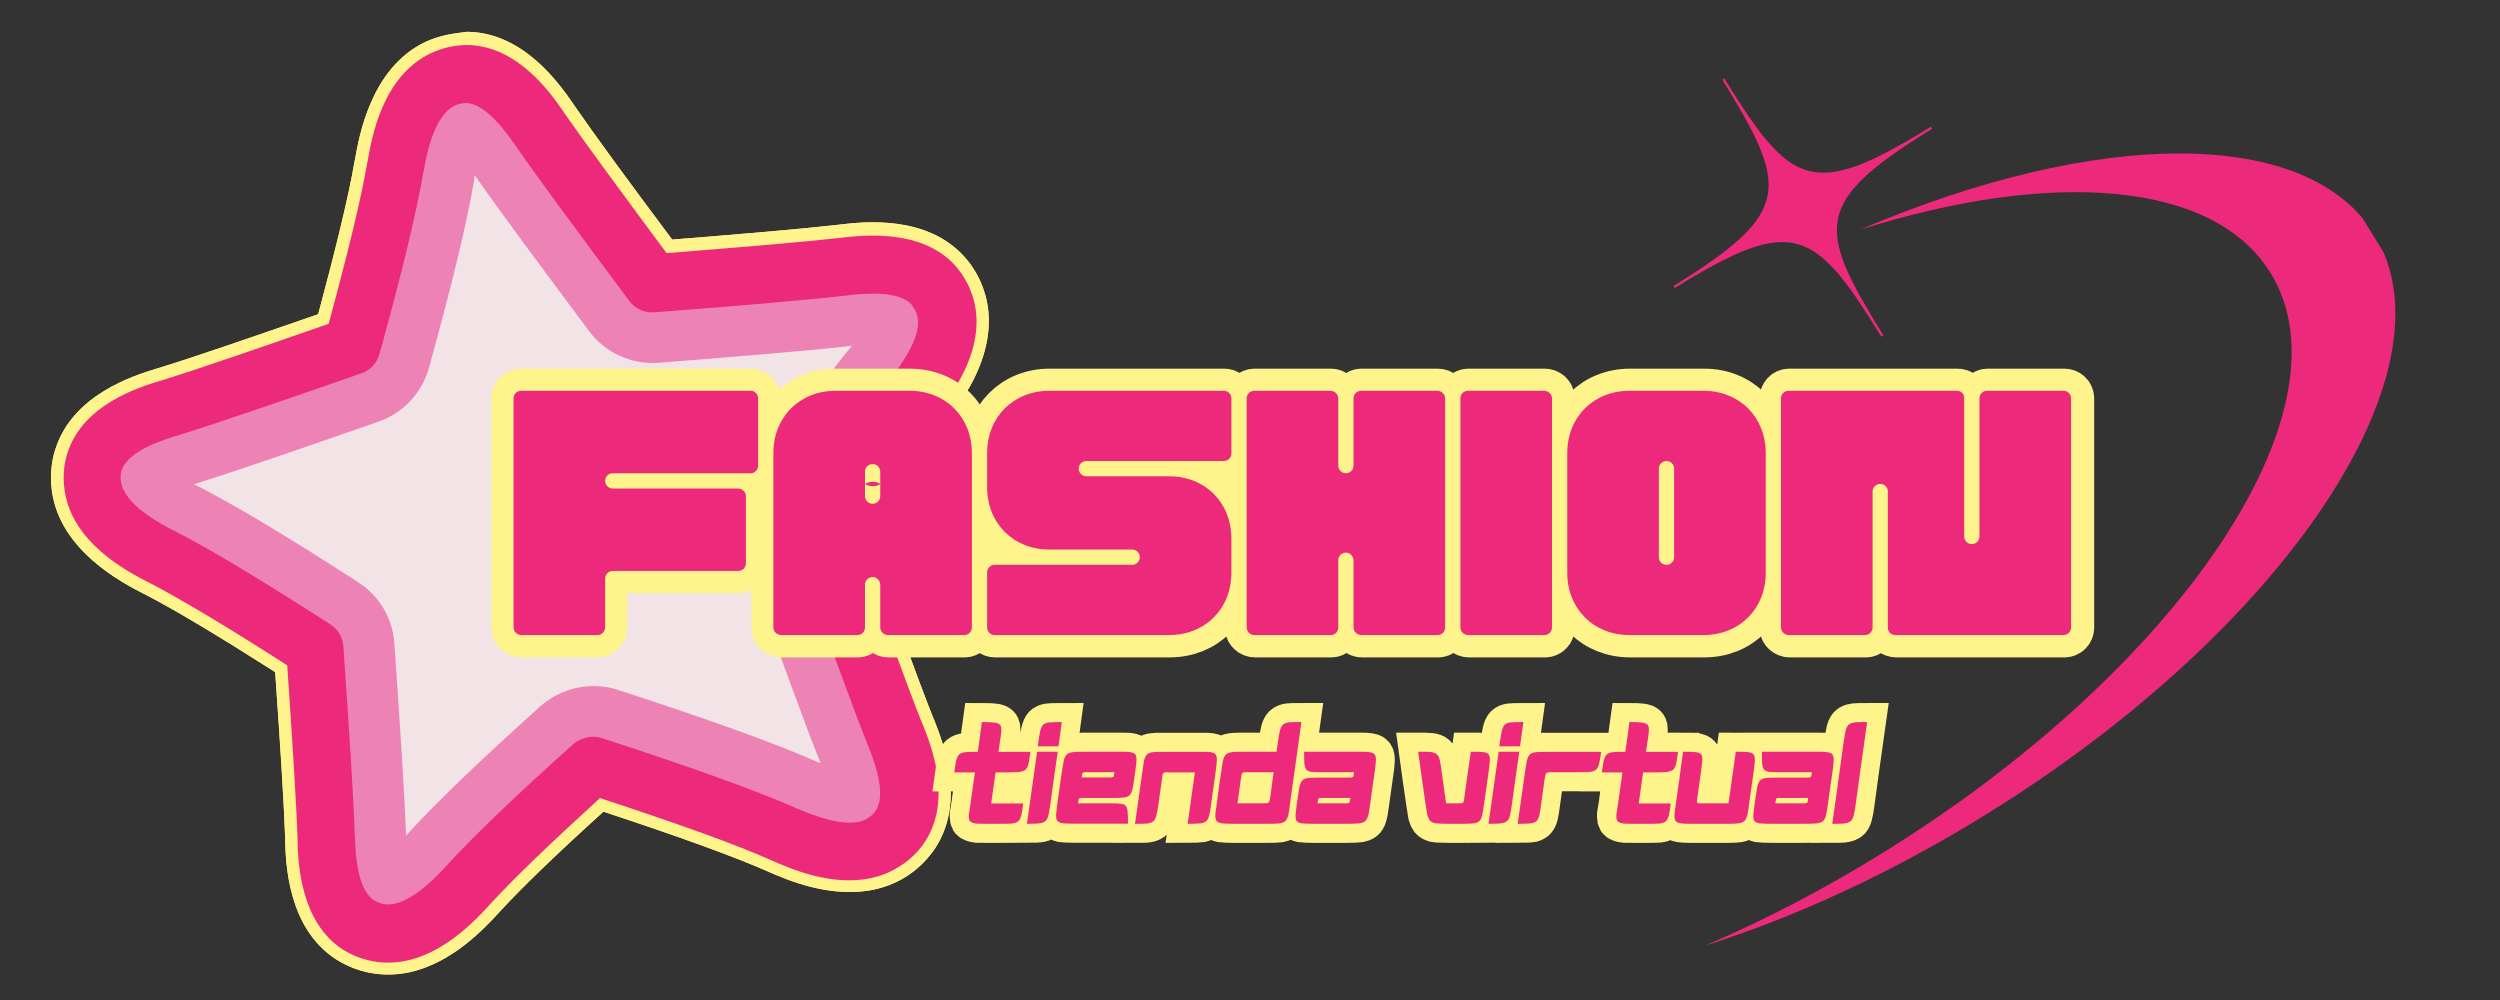 <svg xmlns="http://www.w3.org/2000/svg" xmlns:xlink="http://www.w3.org/1999/xlink" width="500" zoomAndPan="magnify" viewBox="0 0 375 150" height="200" preserveAspectRatio="xMidYMid meet" version="1.0"><rect x="0" y="0" width="375" height="150" fill="#333333" stroke="none"/><defs><g/><clipPath id="8d6e5b2bb1"><path d="M 251 11 L 360 11 L 360 142 L 251 142 Z M 251 11 " clip-rule="nonzero"/></clipPath><clipPath id="79ae649e07"><path d="M 197.945 49.344 L 318.469 -25.27 L 378.871 72.297 L 258.348 146.91 Z M 197.945 49.344 " clip-rule="nonzero"/></clipPath><clipPath id="00f48300ef"><path d="M 197.945 49.344 L 318.469 -25.27 L 378.871 72.297 L 258.348 146.91 Z M 197.945 49.344 " clip-rule="nonzero"/></clipPath><clipPath id="77f91a19b9"><path d="M 19 17 L 137 17 L 137 135 L 19 135 Z M 19 17 " clip-rule="nonzero"/></clipPath><clipPath id="3fabda2b3c"><path d="M -4.125 20.117 L 136.801 -9.477 L 165.312 126.312 L 24.387 155.902 Z M -4.125 20.117 " clip-rule="nonzero"/></clipPath><clipPath id="ca20e2db2a"><path d="M -4.125 20.117 L 136.801 -9.477 L 165.312 126.312 L 24.387 155.902 Z M -4.125 20.117 " clip-rule="nonzero"/></clipPath><clipPath id="922c85ee80"><path d="M -4.125 20.117 L 136.801 -9.477 L 165.312 126.312 L 24.387 155.902 Z M -4.125 20.117 " clip-rule="nonzero"/></clipPath><clipPath id="a0a0e70399"><path d="M 13 11 L 143 11 L 143 141 L 13 141 Z M 13 11 " clip-rule="nonzero"/></clipPath><clipPath id="00717f5c25"><path d="M -4.125 20.117 L 136.801 -9.477 L 165.312 126.312 L 24.387 155.902 Z M -4.125 20.117 " clip-rule="nonzero"/></clipPath><clipPath id="3d9e01d667"><path d="M -4.125 20.117 L 136.801 -9.477 L 165.312 126.312 L 24.387 155.902 Z M -4.125 20.117 " clip-rule="nonzero"/></clipPath><clipPath id="59edcd6d60"><path d="M -4.125 20.117 L 136.801 -9.477 L 165.312 126.312 L 24.387 155.902 Z M -4.125 20.117 " clip-rule="nonzero"/></clipPath><clipPath id="bffa91351c"><path d="M 7 4 L 149 4 L 149 147 L 7 147 Z M 7 4 " clip-rule="nonzero"/></clipPath><clipPath id="c48c1e975e"><path d="M -4.125 20.117 L 136.801 -9.477 L 165.312 126.312 L 24.387 155.902 Z M -4.125 20.117 " clip-rule="nonzero"/></clipPath><clipPath id="ef1cd74a52"><path d="M -4.125 20.117 L 136.801 -9.477 L 165.312 126.312 L 24.387 155.902 Z M -4.125 20.117 " clip-rule="nonzero"/></clipPath><clipPath id="c821187651"><path d="M -4.125 20.117 L 136.801 -9.477 L 165.312 126.312 L 24.387 155.902 Z M -4.125 20.117 " clip-rule="nonzero"/></clipPath><clipPath id="1f3246c5f0"><path d="M 9 6 L 147 6 L 147 145 L 9 145 Z M 9 6 " clip-rule="nonzero"/></clipPath><clipPath id="7b87fb9cee"><path d="M -4.125 20.117 L 136.801 -9.477 L 165.312 126.312 L 24.387 155.902 Z M -4.125 20.117 " clip-rule="nonzero"/></clipPath><clipPath id="b58e54ee74"><path d="M -4.125 20.117 L 136.801 -9.477 L 165.312 126.312 L 24.387 155.902 Z M -4.125 20.117 " clip-rule="nonzero"/></clipPath><clipPath id="74d5195c42"><path d="M -4.125 20.117 L 136.801 -9.477 L 165.312 126.312 L 24.387 155.902 Z M -4.125 20.117 " clip-rule="nonzero"/></clipPath><clipPath id="5bce2b8295"><path d="M 19 17 L 137 17 L 137 135 L 19 135 Z M 19 17 " clip-rule="nonzero"/></clipPath><clipPath id="35766c53c7"><path d="M -4.125 20.117 L 136.801 -9.477 L 165.312 126.312 L 24.387 155.902 Z M -4.125 20.117 " clip-rule="nonzero"/></clipPath><clipPath id="76252dbd1d"><path d="M -4.125 20.117 L 136.801 -9.477 L 165.312 126.312 L 24.387 155.902 Z M -4.125 20.117 " clip-rule="nonzero"/></clipPath><clipPath id="55c7167bc3"><path d="M -4.125 20.117 L 136.801 -9.477 L 165.312 126.312 L 24.387 155.902 Z M -4.125 20.117 " clip-rule="nonzero"/></clipPath><clipPath id="37f650c8b2"><path d="M 13 11 L 143 11 L 143 141 L 13 141 Z M 13 11 " clip-rule="nonzero"/></clipPath><clipPath id="064e389639"><path d="M -4.125 20.117 L 136.801 -9.477 L 165.312 126.312 L 24.387 155.902 Z M -4.125 20.117 " clip-rule="nonzero"/></clipPath><clipPath id="9950aa3df5"><path d="M -4.125 20.117 L 136.801 -9.477 L 165.312 126.312 L 24.387 155.902 Z M -4.125 20.117 " clip-rule="nonzero"/></clipPath><clipPath id="b84f223b39"><path d="M -4.125 20.117 L 136.801 -9.477 L 165.312 126.312 L 24.387 155.902 Z M -4.125 20.117 " clip-rule="nonzero"/></clipPath><clipPath id="017499c21a"><path d="M 7 4 L 149 4 L 149 147 L 7 147 Z M 7 4 " clip-rule="nonzero"/></clipPath><clipPath id="de61561b01"><path d="M -4.125 20.117 L 136.801 -9.477 L 165.312 126.312 L 24.387 155.902 Z M -4.125 20.117 " clip-rule="nonzero"/></clipPath><clipPath id="6116983341"><path d="M -4.125 20.117 L 136.801 -9.477 L 165.312 126.312 L 24.387 155.902 Z M -4.125 20.117 " clip-rule="nonzero"/></clipPath><clipPath id="096c9e8694"><path d="M -4.125 20.117 L 136.801 -9.477 L 165.312 126.312 L 24.387 155.902 Z M -4.125 20.117 " clip-rule="nonzero"/></clipPath><clipPath id="313604e740"><path d="M 9 6 L 147 6 L 147 145 L 9 145 Z M 9 6 " clip-rule="nonzero"/></clipPath><clipPath id="b506db278b"><path d="M -4.125 20.117 L 136.801 -9.477 L 165.312 126.312 L 24.387 155.902 Z M -4.125 20.117 " clip-rule="nonzero"/></clipPath><clipPath id="da289344e2"><path d="M -4.125 20.117 L 136.801 -9.477 L 165.312 126.312 L 24.387 155.902 Z M -4.125 20.117 " clip-rule="nonzero"/></clipPath><clipPath id="1ccf9d2b29"><path d="M -4.125 20.117 L 136.801 -9.477 L 165.312 126.312 L 24.387 155.902 Z M -4.125 20.117 " clip-rule="nonzero"/></clipPath></defs><g clip-path="url(#8d6e5b2bb1)"><g clip-path="url(#79ae649e07)"><g clip-path="url(#00f48300ef)"><path fill="#ec297b" d="M 297.984 122.121 C 283.695 130.969 269.234 137.59 255.738 141.848 C 264.52 138.098 273.508 133.441 282.426 127.918 C 327.141 100.234 353.172 61.289 340.566 40.922 C 331.992 27.07 307.738 25.395 279.02 34.449 C 314.246 19.379 346.035 18.824 356.129 35.133 C 368.73 55.488 342.703 94.438 297.984 122.121 Z M 251.207 43.203 L 251.023 42.906 C 268.875 31.855 268.375 28.156 258.312 11.898 L 258.609 11.715 C 268.676 27.973 271.77 30.062 289.621 19.012 L 289.809 19.309 C 271.957 30.359 272.441 34.055 282.508 50.312 L 282.207 50.496 C 272.141 34.242 269.059 32.152 251.207 43.203 " fill-opacity="1" fill-rule="evenodd"/></g></g></g><g clip-path="url(#77f91a19b9)"><g clip-path="url(#3fabda2b3c)"><g clip-path="url(#ca20e2db2a)"><g clip-path="url(#922c85ee80)"><path fill="#f2e3e6" d="M 128.508 121.645 C 125.766 122.219 121.449 120.305 120.012 119.68 L 119.824 119.594 C 113.707 116.922 104.504 113.594 90.859 109.176 C 89.863 108.836 88.805 108.809 87.797 109.02 C 86.789 109.23 85.84 109.723 85.023 110.441 C 76.066 118.512 70.035 124.281 65.957 128.719 L 65.82 128.871 C 64.758 130.02 61.535 133.52 58.832 134.086 C 58.512 134.152 58.219 134.172 57.961 134.145 C 57.652 134.082 57.297 133.988 57.055 133.828 C 56.215 133.246 55.195 131.398 55.004 125.883 L 55.02 125.75 C 54.797 119.273 54.137 109.309 53.273 96.988 C 53.137 95.121 52.141 93.395 50.539 92.383 C 40.074 85.656 32.695 81.188 27.262 78.371 L 27.074 78.285 C 21.457 75.383 20.094 73.309 19.922 72.082 C 19.879 71.672 19.961 71.273 19.977 71.145 C 20.273 70.156 21.773 68.664 27.113 67.035 L 27.234 67.012 C 33.641 65.035 43.531 61.609 54.863 57.633 C 56.707 56.992 58.152 55.469 58.645 53.598 C 61.992 41.066 64.082 32.375 65.148 26.215 L 65.195 26.039 C 66.281 19.789 67.855 17.859 68.965 17.332 C 69.117 17.258 69.32 17.215 69.48 17.18 C 69.562 17.164 69.723 17.129 69.891 17.137 C 70.91 17.176 72.754 18.137 75.941 22.688 L 76.008 22.801 C 79.75 28.199 85.973 36.578 93.07 46.113 C 94.297 47.75 96.301 48.676 98.328 48.504 C 110.297 47.551 120.77 46.695 127.266 45.965 L 127.387 45.938 C 132.941 45.32 134.871 46.094 135.574 46.828 C 135.68 46.934 135.918 47.262 136 47.664 C 136.336 48.859 135.93 51.344 131.953 56.262 L 131.816 56.418 C 128.344 60.723 123.793 67.109 117.863 75.973 C 116.805 77.543 116.59 79.523 117.211 81.289 C 121.941 94.398 126.004 105.711 128.688 112.473 L 128.711 112.594 C 130.758 117.719 130.566 119.824 130.031 120.691 C 129.906 120.887 129.625 121.156 129.328 121.344 C 129.102 121.477 128.828 121.578 128.508 121.645 Z M 128.508 121.645 " fill-opacity="1" fill-rule="nonzero"/></g></g></g></g><g clip-path="url(#a0a0e70399)"><g clip-path="url(#00717f5c25)"><g clip-path="url(#3d9e01d667)"><g clip-path="url(#59edcd6d60)"><path fill="#ed83b5" d="M 71.223 26.285 C 75.035 31.801 81.238 40.098 88.336 49.633 C 90.801 52.949 94.754 54.727 98.855 54.414 C 111.191 53.422 121.211 52.625 127.789 51.875 C 127.664 52.07 127.488 52.23 127.32 52.438 L 127.184 52.59 C 123.543 57.102 119.02 63.438 112.902 72.598 C 110.781 75.734 110.312 79.707 111.605 83.266 C 116.289 96.344 120.34 107.613 123.09 114.488 C 122.863 114.41 122.625 114.293 122.398 114.211 L 122.211 114.125 C 115.906 111.367 106.527 107.992 92.699 103.484 C 90.664 102.816 88.547 102.758 86.57 103.172 C 84.555 103.598 82.605 104.551 81.012 105.98 C 71.91 114.164 65.746 120.09 61.562 124.629 L 61.426 124.785 C 61.258 124.988 61.082 125.152 60.906 125.316 C 60.668 118.758 60.004 108.793 59.16 96.551 C 58.914 92.773 56.895 89.367 53.73 87.336 C 43.113 80.473 35.555 75.957 29.934 73.055 L 29.746 72.965 C 29.512 72.848 29.316 72.719 29.09 72.641 C 35.566 70.609 45.457 67.184 56.758 63.254 C 60.488 61.965 63.301 58.934 64.355 55.133 C 67.848 42.488 69.984 33.617 71.086 27.242 L 71.133 27.062 C 71.117 26.773 71.145 26.516 71.223 26.285 M 68.285 11.285 C 67.719 11.406 67.082 11.582 66.434 11.887 C 61.035 14.449 59.73 22.469 59.285 25.172 C 58.207 31.461 55.965 40.438 52.82 51.914 C 40.777 56.129 31.438 59.352 25.387 61.211 C 22.664 62.078 15.887 64.09 14.223 69.195 C 14.121 69.512 13.664 70.957 13.926 72.797 C 14.75 78.727 22.039 82.371 24.445 83.594 C 29.965 86.434 37.598 91.102 47.242 97.328 C 48.105 109.859 48.762 119.613 48.984 125.883 C 49.078 128.727 49.258 135.801 53.785 138.723 C 54.078 138.914 55.34 139.703 57.16 139.953 C 58.156 140.078 59.109 140.004 60.035 139.812 C 64.754 138.82 68.816 134.305 70.359 132.633 C 74.469 128.152 80.754 122.199 89 114.742 C 101.562 118.84 111.156 122.215 117.418 124.984 C 119.504 125.891 125 128.398 129.719 127.41 C 130.645 127.215 131.586 126.891 132.445 126.375 C 134.012 125.414 134.852 124.184 135.043 123.891 C 137.973 119.402 135.293 112.852 134.262 110.164 C 131.68 103.676 127.844 93.031 122.871 79.176 C 128.41 70.855 132.953 64.43 136.5 60.062 C 138.199 57.938 143.41 51.668 141.785 45.945 C 141.285 44.156 140.289 43.02 140.066 42.77 C 136.488 38.766 129.469 39.609 126.633 39.949 C 120.348 40.684 110.535 41.48 97.906 42.488 C 90.352 32.371 84.531 24.504 80.961 19.316 C 79.328 16.965 75.371 11.145 69.973 11.102 C 69.723 11.109 69.09 11.117 68.285 11.285 Z M 68.285 11.285 " fill-opacity="1" fill-rule="nonzero"/></g></g></g></g><g clip-path="url(#bffa91351c)"><g clip-path="url(#c48c1e975e)"><g clip-path="url(#ef1cd74a52)"><g clip-path="url(#c821187651)"><path fill="#fff48b" d="M 68.285 11.285 C 69.133 11.109 69.762 11.102 69.973 11.102 C 75.371 11.145 79.336 17.008 80.961 19.316 C 84.531 24.504 90.395 32.363 97.898 42.449 C 110.527 41.438 120.34 40.641 126.633 39.949 C 129.469 39.609 136.488 38.766 140.066 42.77 C 140.289 43.02 141.285 44.156 141.785 45.945 C 143.418 51.707 138.207 57.98 136.5 60.062 C 132.953 64.43 128.418 70.895 122.871 79.176 C 127.844 93.031 131.68 103.676 134.262 110.164 C 135.324 112.805 138.004 119.355 135.043 123.891 C 134.852 124.184 134.012 125.414 132.445 126.375 C 131.586 126.891 130.684 127.207 129.719 127.41 C 125 128.398 119.465 125.898 117.418 124.984 C 111.156 122.215 101.562 118.84 89 114.742 C 80.746 122.16 74.469 128.152 70.359 132.633 C 68.816 134.305 64.793 138.812 60.035 139.812 C 59.109 140.004 58.113 140.09 57.16 139.953 C 55.34 139.703 54.07 138.875 53.785 138.723 C 49.297 135.793 49.117 128.719 48.984 125.883 C 48.762 119.613 48.105 109.859 47.242 97.328 C 37.598 91.102 29.973 86.473 24.445 83.594 C 22.031 82.332 14.742 78.688 13.926 72.797 C 13.664 70.957 14.121 69.512 14.223 69.195 C 15.887 64.09 22.652 62.039 25.387 61.211 C 31.426 59.312 40.77 56.086 52.82 51.914 C 55.965 40.438 58.207 31.461 59.285 25.172 C 59.73 22.469 61.035 14.449 66.434 11.887 C 67.082 11.582 67.719 11.406 68.285 11.285 M 67.016 5.238 C 65.887 5.477 64.824 5.824 63.824 6.289 C 55.629 10.156 53.844 20.508 53.254 23.914 L 53.207 24.094 C 52.32 29.289 50.492 36.828 47.73 47.133 C 37.801 50.566 29.207 53.547 23.551 55.281 L 23.43 55.309 C 20.031 56.359 10.98 59.184 8.344 67.273 C 7.953 68.41 7.391 70.758 7.781 73.621 C 8.992 82.586 18.34 87.402 21.41 88.988 L 21.594 89.074 C 26.176 91.438 32.629 95.305 41.277 100.812 C 42.027 111.598 42.59 120.281 42.789 126.047 L 42.773 126.176 C 42.887 129.73 43.238 139.211 50.359 143.863 C 50.359 143.863 50.41 143.895 50.41 143.895 C 52.207 145.031 54.219 145.789 56.336 146.059 C 57.98 146.262 59.652 146.207 61.305 145.859 C 67.836 144.488 72.668 139.223 74.762 136.973 L 74.898 136.816 C 78.258 133.164 83.367 128.219 90.512 121.75 C 101.91 125.504 109.75 128.359 114.984 130.629 L 115.172 130.715 C 117.953 131.941 124.535 134.812 131.066 133.441 C 132.762 133.086 134.316 132.465 135.695 131.625 C 137.98 130.262 139.418 128.488 140.254 127.262 C 140.254 127.262 140.285 127.211 140.285 127.211 C 144.938 120.09 141.402 111.273 140.117 107.965 L 140.051 107.855 C 137.641 101.793 134.016 91.734 129.781 79.996 C 134.664 72.781 138.438 67.488 141.344 63.887 L 141.48 63.734 C 142.551 62.414 144.48 59.988 146.062 56.879 C 148.312 52.363 148.887 48.074 147.766 44.145 C 146.973 41.363 145.523 39.477 144.699 38.559 C 139.027 32.211 129.609 33.266 126.074 33.672 L 125.953 33.695 C 120.238 34.348 111.258 35.098 100.828 35.941 C 94.621 27.645 89.316 20.426 86.047 15.68 L 85.98 15.57 C 83.934 12.633 78.551 4.836 70.031 4.773 C 70.031 4.773 69.992 4.781 69.992 4.781 C 68.969 4.914 67.984 5.035 67.016 5.238 Z M 67.016 5.238 " fill-opacity="1" fill-rule="nonzero"/></g></g></g></g><g clip-path="url(#1f3246c5f0)"><g clip-path="url(#7b87fb9cee)"><g clip-path="url(#b58e54ee74)"><g clip-path="url(#74d5195c42)"><path fill="#ec297b" d="M 130.582 131.73 C 124.656 132.977 118.488 130.273 115.844 129.102 L 115.656 129.016 C 110.227 126.621 102.031 123.668 90 119.711 C 82.438 126.602 77.008 131.828 73.516 135.633 L 73.379 135.789 C 70.98 138.398 64.566 145.344 56.555 144.289 C 54.734 144.039 52.957 143.402 51.406 142.422 C 51.406 142.422 51.406 142.422 51.355 142.391 C 45.055 138.242 44.73 129.469 44.625 126.168 L 44.641 126.039 C 44.445 120.102 43.84 111.008 43.086 99.801 C 33.988 93.965 27.203 89.918 22.477 87.457 L 22.289 87.371 C 19.121 85.723 10.727 81.422 9.672 73.395 C 9.316 70.902 9.812 68.859 10.152 67.863 C 12.477 60.68 20.855 58.078 24.02 57.121 L 24.141 57.094 C 29.992 55.277 38.938 52.176 49.297 48.57 C 52.238 37.723 54.16 29.828 55.086 24.414 L 55.133 24.234 C 55.746 20.738 57.32 11.398 64.68 7.961 C 66.332 7.191 68.219 6.754 70.027 6.754 C 77.617 6.801 82.621 14 84.496 16.723 L 84.562 16.836 C 87.996 21.754 93.531 29.266 99.988 37.969 C 110.883 37.113 120.273 36.32 126.199 35.664 L 126.32 35.641 C 129.613 35.285 138.328 34.297 143.336 39.895 C 144.008 40.68 145.273 42.309 145.992 44.727 C 148.219 52.508 142.266 59.863 140.062 62.598 L 139.926 62.754 C 136.883 66.508 132.883 72.105 127.75 79.75 C 132.109 91.883 135.852 102.297 138.344 108.551 L 138.41 108.66 C 139.645 111.727 142.875 119.891 138.773 126.223 C 138.773 126.223 138.773 126.223 138.742 126.273 C 138.039 127.348 136.762 128.879 134.777 130.051 C 133.363 130.938 131.996 131.438 130.582 131.73 Z M 88.086 110.598 C 88.812 110.445 89.582 110.496 90.301 110.723 C 103.902 115.148 113.059 118.449 119.129 121.086 L 119.316 121.176 C 127.105 124.59 129.418 123.18 130.164 122.727 C 130.84 122.332 131.23 121.789 131.391 121.543 C 133.039 118.965 131.004 113.879 130.258 111.93 L 130.191 111.82 C 127.516 105.098 123.457 93.785 118.734 80.715 C 118.254 79.43 118.457 77.996 119.191 76.875 C 125.086 68.059 129.598 61.68 133.039 57.422 L 133.176 57.27 C 138.527 50.672 137.766 48.055 137.547 47.215 C 137.281 46.344 136.781 45.777 136.773 45.734 C 134.73 43.43 129.227 44.078 127.168 44.301 L 127.047 44.324 C 120.551 45.059 110.578 45.891 98.191 46.848 C 96.699 46.953 95.262 46.328 94.379 45.125 C 87.281 35.586 81.066 27.25 77.324 21.848 L 77.258 21.738 C 76.062 20.051 72.914 15.492 69.875 15.457 C 69.707 15.449 68.996 15.473 68.23 15.844 C 64.973 17.371 63.902 23.699 63.535 25.754 L 63.488 25.934 C 62.414 32.051 60.355 40.691 56.934 53.07 C 56.551 54.457 55.52 55.559 54.184 56.008 C 42.844 59.945 32.953 63.371 26.59 65.336 L 26.469 65.363 C 24.492 65.988 19.191 67.605 18.25 70.539 C 18.219 70.59 17.992 71.309 18.137 72.207 C 18.633 75.766 24.301 78.699 26.184 79.652 L 26.371 79.738 C 31.754 82.523 39.125 86.953 49.543 93.648 C 50.703 94.371 51.426 95.609 51.504 96.98 C 52.367 109.301 53.02 119.227 53.234 125.664 L 53.258 125.785 C 53.32 127.875 53.543 133.344 56.086 135.043 C 56.566 135.32 57.117 135.539 57.684 135.633 C 61.234 136.105 65.555 131.41 66.996 129.848 L 67.129 129.691 C 71.137 125.312 77.168 119.543 86.09 111.523 C 86.676 111.105 87.359 110.75 88.086 110.598 Z M 136.469 60.113 Z M 136.469 60.113 " fill-opacity="1" fill-rule="nonzero"/></g></g></g></g><g clip-path="url(#5bce2b8295)"><g clip-path="url(#35766c53c7)"><g clip-path="url(#76252dbd1d)"><g clip-path="url(#55c7167bc3)"><path fill="#f2e3e6" d="M 128.508 121.645 C 125.766 122.219 121.449 120.305 120.012 119.68 L 119.824 119.594 C 113.707 116.922 104.504 113.594 90.859 109.176 C 89.863 108.836 88.805 108.809 87.797 109.02 C 86.789 109.23 85.84 109.723 85.023 110.441 C 76.066 118.512 70.035 124.281 65.957 128.719 L 65.82 128.871 C 64.758 130.02 61.535 133.52 58.832 134.086 C 58.512 134.152 58.219 134.172 57.961 134.145 C 57.652 134.082 57.297 133.988 57.055 133.828 C 56.215 133.246 55.195 131.398 55.004 125.883 L 55.02 125.75 C 54.797 119.273 54.137 109.309 53.273 96.988 C 53.137 95.121 52.141 93.395 50.539 92.383 C 40.074 85.656 32.695 81.188 27.262 78.371 L 27.074 78.285 C 21.457 75.383 20.094 73.309 19.922 72.082 C 19.879 71.672 19.961 71.273 19.977 71.145 C 20.273 70.156 21.773 68.664 27.113 67.035 L 27.234 67.012 C 33.641 65.035 43.531 61.609 54.863 57.633 C 56.707 56.992 58.152 55.469 58.645 53.598 C 61.992 41.066 64.082 32.375 65.148 26.215 L 65.195 26.039 C 66.281 19.789 67.855 17.859 68.965 17.332 C 69.117 17.258 69.32 17.215 69.48 17.18 C 69.562 17.164 69.723 17.129 69.891 17.137 C 70.91 17.176 72.754 18.137 75.941 22.688 L 76.008 22.801 C 79.75 28.199 85.973 36.578 93.07 46.113 C 94.297 47.75 96.301 48.676 98.328 48.504 C 110.297 47.551 120.77 46.695 127.266 45.965 L 127.387 45.938 C 132.941 45.32 134.871 46.094 135.574 46.828 C 135.68 46.934 135.918 47.262 136 47.664 C 136.336 48.859 135.93 51.344 131.953 56.262 L 131.816 56.418 C 128.344 60.723 123.793 67.109 117.863 75.973 C 116.805 77.543 116.59 79.523 117.211 81.289 C 121.941 94.398 126.004 105.711 128.688 112.473 L 128.711 112.594 C 130.758 117.719 130.566 119.824 130.031 120.691 C 129.906 120.887 129.625 121.156 129.328 121.344 C 129.102 121.477 128.828 121.578 128.508 121.645 Z M 128.508 121.645 " fill-opacity="1" fill-rule="nonzero"/></g></g></g></g><g clip-path="url(#37f650c8b2)"><g clip-path="url(#064e389639)"><g clip-path="url(#9950aa3df5)"><g clip-path="url(#b84f223b39)"><path fill="#ed83b5" d="M 71.223 26.285 C 75.035 31.801 81.238 40.098 88.336 49.633 C 90.801 52.949 94.754 54.727 98.855 54.414 C 111.191 53.422 121.211 52.625 127.789 51.875 C 127.664 52.07 127.488 52.23 127.32 52.438 L 127.184 52.59 C 123.543 57.102 119.02 63.438 112.902 72.598 C 110.781 75.734 110.312 79.707 111.605 83.266 C 116.289 96.344 120.34 107.613 123.09 114.488 C 122.863 114.41 122.625 114.293 122.398 114.211 L 122.211 114.125 C 115.906 111.367 106.527 107.992 92.699 103.484 C 90.664 102.816 88.547 102.758 86.57 103.172 C 84.555 103.598 82.605 104.551 81.012 105.98 C 71.91 114.164 65.746 120.09 61.562 124.629 L 61.426 124.785 C 61.258 124.988 61.082 125.152 60.906 125.316 C 60.668 118.758 60.004 108.793 59.16 96.551 C 58.914 92.773 56.895 89.367 53.73 87.336 C 43.113 80.473 35.555 75.957 29.934 73.055 L 29.746 72.965 C 29.512 72.848 29.316 72.719 29.09 72.641 C 35.566 70.609 45.457 67.184 56.758 63.254 C 60.488 61.965 63.301 58.934 64.355 55.133 C 67.848 42.488 69.984 33.617 71.086 27.242 L 71.133 27.062 C 71.117 26.773 71.145 26.516 71.223 26.285 M 68.285 11.285 C 67.719 11.406 67.082 11.582 66.434 11.887 C 61.035 14.449 59.73 22.469 59.285 25.172 C 58.207 31.461 55.965 40.438 52.82 51.914 C 40.777 56.129 31.438 59.352 25.387 61.211 C 22.664 62.078 15.887 64.09 14.223 69.195 C 14.121 69.512 13.664 70.957 13.926 72.797 C 14.75 78.727 22.039 82.371 24.445 83.594 C 29.965 86.434 37.598 91.102 47.242 97.328 C 48.105 109.859 48.762 119.613 48.984 125.883 C 49.078 128.727 49.258 135.801 53.785 138.723 C 54.078 138.914 55.34 139.703 57.16 139.953 C 58.156 140.078 59.109 140.004 60.035 139.812 C 64.754 138.82 68.816 134.305 70.359 132.633 C 74.469 128.152 80.754 122.199 89 114.742 C 101.562 118.84 111.156 122.215 117.418 124.984 C 119.504 125.891 125 128.398 129.719 127.41 C 130.645 127.215 131.586 126.891 132.445 126.375 C 134.012 125.414 134.852 124.184 135.043 123.891 C 137.973 119.402 135.293 112.852 134.262 110.164 C 131.68 103.676 127.844 93.031 122.871 79.176 C 128.41 70.855 132.953 64.43 136.5 60.062 C 138.199 57.938 143.41 51.668 141.785 45.945 C 141.285 44.156 140.289 43.02 140.066 42.77 C 136.488 38.766 129.469 39.609 126.633 39.949 C 120.348 40.684 110.535 41.48 97.906 42.488 C 90.352 32.371 84.531 24.504 80.961 19.316 C 79.328 16.965 75.371 11.145 69.973 11.102 C 69.723 11.109 69.09 11.117 68.285 11.285 Z M 68.285 11.285 " fill-opacity="1" fill-rule="nonzero"/></g></g></g></g><g clip-path="url(#017499c21a)"><g clip-path="url(#de61561b01)"><g clip-path="url(#6116983341)"><g clip-path="url(#096c9e8694)"><path fill="#fff48b" d="M 68.285 11.285 C 69.133 11.109 69.762 11.102 69.973 11.102 C 75.371 11.145 79.336 17.008 80.961 19.316 C 84.531 24.504 90.395 32.363 97.898 42.449 C 110.527 41.438 120.34 40.641 126.633 39.949 C 129.469 39.609 136.488 38.766 140.066 42.77 C 140.289 43.02 141.285 44.156 141.785 45.945 C 143.418 51.707 138.207 57.98 136.5 60.062 C 132.953 64.43 128.418 70.895 122.871 79.176 C 127.844 93.031 131.68 103.676 134.262 110.164 C 135.324 112.805 138.004 119.355 135.043 123.891 C 134.852 124.184 134.012 125.414 132.445 126.375 C 131.586 126.891 130.684 127.207 129.719 127.41 C 125 128.398 119.465 125.898 117.418 124.984 C 111.156 122.215 101.562 118.84 89 114.742 C 80.746 122.16 74.469 128.152 70.359 132.633 C 68.816 134.305 64.793 138.812 60.035 139.812 C 59.109 140.004 58.113 140.09 57.16 139.953 C 55.34 139.703 54.07 138.875 53.785 138.723 C 49.297 135.793 49.117 128.719 48.984 125.883 C 48.762 119.613 48.105 109.859 47.242 97.328 C 37.598 91.102 29.973 86.473 24.445 83.594 C 22.031 82.332 14.742 78.688 13.926 72.797 C 13.664 70.957 14.121 69.512 14.223 69.195 C 15.887 64.09 22.652 62.039 25.387 61.211 C 31.426 59.312 40.77 56.086 52.82 51.914 C 55.965 40.438 58.207 31.461 59.285 25.172 C 59.73 22.469 61.035 14.449 66.434 11.887 C 67.082 11.582 67.719 11.406 68.285 11.285 M 67.016 5.238 C 65.887 5.477 64.824 5.824 63.824 6.289 C 55.629 10.156 53.844 20.508 53.254 23.914 L 53.207 24.094 C 52.32 29.289 50.492 36.828 47.73 47.133 C 37.801 50.566 29.207 53.547 23.551 55.281 L 23.43 55.309 C 20.031 56.359 10.98 59.184 8.344 67.273 C 7.953 68.41 7.391 70.758 7.781 73.621 C 8.992 82.586 18.34 87.402 21.41 88.988 L 21.594 89.074 C 26.176 91.438 32.629 95.305 41.277 100.812 C 42.027 111.598 42.59 120.281 42.789 126.047 L 42.773 126.176 C 42.887 129.73 43.238 139.211 50.359 143.863 C 50.359 143.863 50.41 143.895 50.41 143.895 C 52.207 145.031 54.219 145.789 56.336 146.059 C 57.98 146.262 59.652 146.207 61.305 145.859 C 67.836 144.488 72.668 139.223 74.762 136.973 L 74.898 136.816 C 78.258 133.164 83.367 128.219 90.512 121.75 C 101.91 125.504 109.75 128.359 114.984 130.629 L 115.172 130.715 C 117.953 131.941 124.535 134.812 131.066 133.441 C 132.762 133.086 134.316 132.465 135.695 131.625 C 137.98 130.262 139.418 128.488 140.254 127.262 C 140.254 127.262 140.285 127.211 140.285 127.211 C 144.938 120.09 141.402 111.273 140.117 107.965 L 140.051 107.855 C 137.641 101.793 134.016 91.734 129.781 79.996 C 134.664 72.781 138.438 67.488 141.344 63.887 L 141.48 63.734 C 142.551 62.414 144.48 59.988 146.062 56.879 C 148.312 52.363 148.887 48.074 147.766 44.145 C 146.973 41.363 145.523 39.477 144.699 38.559 C 139.027 32.211 129.609 33.266 126.074 33.672 L 125.953 33.695 C 120.238 34.348 111.258 35.098 100.828 35.941 C 94.621 27.645 89.316 20.426 86.047 15.68 L 85.98 15.57 C 83.934 12.633 78.551 4.836 70.031 4.773 C 70.031 4.773 69.992 4.781 69.992 4.781 C 68.969 4.914 67.984 5.035 67.016 5.238 Z M 67.016 5.238 " fill-opacity="1" fill-rule="nonzero"/></g></g></g></g><g clip-path="url(#313604e740)"><g clip-path="url(#b506db278b)"><g clip-path="url(#da289344e2)"><g clip-path="url(#1ccf9d2b29)"><path fill="#ec297b" d="M 130.582 131.73 C 124.656 132.977 118.488 130.273 115.844 129.102 L 115.656 129.016 C 110.227 126.621 102.031 123.668 90 119.711 C 82.438 126.602 77.008 131.828 73.516 135.633 L 73.379 135.789 C 70.98 138.398 64.566 145.344 56.555 144.289 C 54.734 144.039 52.957 143.402 51.406 142.422 C 51.406 142.422 51.406 142.422 51.355 142.391 C 45.055 138.242 44.73 129.469 44.625 126.168 L 44.641 126.039 C 44.445 120.102 43.84 111.008 43.086 99.801 C 33.988 93.965 27.203 89.918 22.477 87.457 L 22.289 87.371 C 19.121 85.723 10.727 81.422 9.672 73.395 C 9.316 70.902 9.812 68.859 10.152 67.863 C 12.477 60.68 20.855 58.078 24.02 57.121 L 24.141 57.094 C 29.992 55.277 38.938 52.176 49.297 48.57 C 52.238 37.723 54.16 29.828 55.086 24.414 L 55.133 24.234 C 55.746 20.738 57.32 11.398 64.68 7.961 C 66.332 7.191 68.219 6.754 70.027 6.754 C 77.617 6.801 82.621 14 84.496 16.723 L 84.562 16.836 C 87.996 21.754 93.531 29.266 99.988 37.969 C 110.883 37.113 120.273 36.32 126.199 35.664 L 126.32 35.641 C 129.613 35.285 138.328 34.297 143.336 39.895 C 144.008 40.68 145.273 42.309 145.992 44.727 C 148.219 52.508 142.266 59.863 140.062 62.598 L 139.926 62.754 C 136.883 66.508 132.883 72.105 127.75 79.75 C 132.109 91.883 135.852 102.297 138.344 108.551 L 138.41 108.66 C 139.645 111.727 142.875 119.891 138.773 126.223 C 138.773 126.223 138.773 126.223 138.742 126.273 C 138.039 127.348 136.762 128.879 134.777 130.051 C 133.363 130.938 131.996 131.438 130.582 131.73 Z M 88.086 110.598 C 88.812 110.445 89.582 110.496 90.301 110.723 C 103.902 115.148 113.059 118.449 119.129 121.086 L 119.316 121.176 C 127.105 124.59 129.418 123.18 130.164 122.727 C 130.84 122.332 131.23 121.789 131.391 121.543 C 133.039 118.965 131.004 113.879 130.258 111.93 L 130.191 111.82 C 127.516 105.098 123.457 93.785 118.734 80.715 C 118.254 79.43 118.457 77.996 119.191 76.875 C 125.086 68.059 129.598 61.68 133.039 57.422 L 133.176 57.27 C 138.527 50.672 137.766 48.055 137.547 47.215 C 137.281 46.344 136.781 45.777 136.773 45.734 C 134.73 43.43 129.227 44.078 127.168 44.301 L 127.047 44.324 C 120.551 45.059 110.578 45.891 98.191 46.848 C 96.699 46.953 95.262 46.328 94.379 45.125 C 87.281 35.586 81.066 27.25 77.324 21.848 L 77.258 21.738 C 76.062 20.051 72.914 15.492 69.875 15.457 C 69.707 15.449 68.996 15.473 68.23 15.844 C 64.973 17.371 63.902 23.699 63.535 25.754 L 63.488 25.934 C 62.414 32.051 60.355 40.691 56.934 53.07 C 56.551 54.457 55.52 55.559 54.184 56.008 C 42.844 59.945 32.953 63.371 26.59 65.336 L 26.469 65.363 C 24.492 65.988 19.191 67.605 18.25 70.539 C 18.219 70.59 17.992 71.309 18.137 72.207 C 18.633 75.766 24.301 78.699 26.184 79.652 L 26.371 79.738 C 31.754 82.523 39.125 86.953 49.543 93.648 C 50.703 94.371 51.426 95.609 51.504 96.98 C 52.367 109.301 53.02 119.227 53.234 125.664 L 53.258 125.785 C 53.32 127.875 53.543 133.344 56.086 135.043 C 56.566 135.32 57.117 135.539 57.684 135.633 C 61.234 136.105 65.555 131.41 66.996 129.848 L 67.129 129.691 C 71.137 125.312 77.168 119.543 86.09 111.523 C 86.676 111.105 87.359 110.75 88.086 110.598 Z M 136.469 60.113 Z M 136.469 60.113 " fill-opacity="1" fill-rule="nonzero"/></g></g></g></g><path stroke-linecap="butt" transform="matrix(0.703, 0, 0, 0.703, 72.846, 46.078)" fill="none" stroke-linejoin="miter" d="M 7.653 69.998 L 23.888 69.998 C 24.794 69.998 25.511 69.22 25.511 68.314 L 25.511 57.934 C 25.511 57.027 26.228 56.31 27.151 56.31 L 53.938 56.31 C 54.845 56.31 55.562 55.599 55.562 54.676 L 55.562 40.331 C 55.562 39.425 54.778 38.708 53.872 38.708 L 27.151 38.708 C 26.228 38.708 25.511 37.996 25.511 37.084 C 25.511 36.162 26.228 35.45 27.151 35.45 L 56.546 35.45 C 57.452 35.45 58.169 34.733 58.169 33.826 L 58.169 19.482 C 58.169 18.559 57.452 17.842 56.546 17.842 L 7.592 17.842 C 6.669 17.842 5.952 18.559 5.952 19.482 L 5.952 68.375 C 5.952 69.281 6.747 69.998 7.653 69.998 Z M 63.129 69.998 L 79.363 69.998 C 80.27 69.998 80.987 69.281 80.987 68.375 L 80.987 59.24 C 80.987 58.334 81.704 57.617 82.627 57.617 C 83.533 57.617 84.25 58.395 84.25 59.307 L 84.25 68.375 C 84.25 69.281 85.029 69.998 85.935 69.998 L 102.17 69.998 C 103.092 69.998 103.81 69.281 103.81 68.375 L 103.81 31.152 C 103.81 23.446 98.205 17.842 90.505 17.842 L 74.732 17.842 C 67.043 17.842 61.427 23.446 61.427 31.152 L 61.427 68.375 C 61.427 69.281 62.223 69.998 63.129 69.998 Z M 82.627 41.972 C 81.704 41.972 80.987 41.254 80.987 40.331 L 80.987 35.127 C 80.987 34.205 81.704 33.487 82.627 33.487 C 83.533 33.487 84.25 34.205 84.25 35.127 L 84.25 40.331 C 84.25 41.254 83.533 41.972 82.627 41.972 Z M 108.697 69.998 L 145.925 69.998 C 153.609 69.998 159.213 64.4 159.213 56.694 L 159.213 49.405 C 159.213 41.705 153.609 36.1 145.925 36.1 L 128.256 36.1 C 127.333 36.1 126.616 35.383 126.616 34.477 C 126.616 33.554 127.333 32.837 128.256 32.837 L 157.589 32.837 C 158.496 32.837 159.213 32.12 159.213 31.213 L 159.213 19.482 C 159.213 18.559 158.496 17.842 157.589 17.842 L 120.361 17.842 C 112.678 17.842 107.057 23.446 107.057 31.152 L 107.057 38.458 C 107.057 46.141 112.678 51.746 120.361 51.746 L 138.03 51.746 C 138.936 51.746 139.654 52.463 139.654 53.386 C 139.654 54.292 138.936 55.009 138.03 55.009 L 108.697 55.009 C 107.774 55.009 107.057 55.726 107.057 56.633 L 107.057 68.375 C 107.057 69.281 107.774 69.998 108.697 69.998 Z M 164.172 69.998 L 180.401 69.998 C 181.313 69.998 182.025 69.281 182.025 68.375 L 182.025 54.02 C 182.025 53.113 182.742 52.396 183.665 52.396 C 184.571 52.396 185.288 53.18 185.288 54.103 L 185.288 68.375 C 185.288 69.281 186.067 69.998 186.979 69.998 L 203.213 69.998 C 204.136 69.998 204.848 69.281 204.848 68.375 L 204.848 19.482 C 204.848 18.559 204.069 17.842 203.146 17.842 L 186.912 17.842 C 186.006 17.842 185.288 18.559 185.288 19.482 L 185.288 33.826 C 185.288 34.733 184.571 35.45 183.665 35.45 C 182.742 35.45 182.025 34.733 182.025 33.826 L 182.025 19.482 C 182.025 18.559 181.246 17.842 180.34 17.842 L 164.106 17.842 C 163.183 17.842 162.465 18.559 162.465 19.482 L 162.465 68.375 C 162.465 69.281 163.26 69.998 164.172 69.998 Z M 209.801 69.998 L 226.036 69.998 C 226.942 69.998 227.659 69.281 227.659 68.375 L 227.659 19.482 C 227.659 18.559 226.876 17.842 225.969 17.842 L 209.735 17.842 C 208.812 17.842 208.1 18.559 208.1 19.482 L 208.1 68.375 C 208.1 69.281 208.895 69.998 209.801 69.998 Z M 244.216 69.998 L 259.99 69.998 C 267.695 69.998 273.294 64.4 273.294 56.694 L 273.294 31.152 C 273.294 23.446 267.695 17.842 259.99 17.842 L 244.216 17.842 C 236.533 17.842 230.912 23.446 230.912 31.152 L 230.912 56.694 C 230.912 64.4 236.533 69.998 244.216 69.998 Z M 252.111 55.009 C 251.188 55.009 250.471 54.292 250.471 53.386 L 250.471 34.477 C 250.471 33.554 251.188 32.837 252.111 32.837 C 253.018 32.837 253.735 33.554 253.735 34.477 L 253.735 53.386 C 253.735 54.292 253.018 55.009 252.111 55.009 Z M 278.248 69.998 L 294.482 69.998 C 295.389 69.998 296.106 69.281 296.106 68.375 L 296.106 39.364 C 296.106 38.458 296.823 37.724 297.746 37.724 C 298.652 37.724 299.37 38.458 299.37 39.364 L 299.37 68.442 C 299.37 69.409 300.081 69.998 301.054 69.998 L 336.848 69.998 C 337.771 69.998 338.488 69.281 338.488 68.375 L 338.488 19.482 C 338.488 18.559 337.771 17.842 336.848 17.842 L 320.552 17.842 C 319.646 17.842 318.929 18.559 318.929 19.482 L 318.929 48.943 C 318.929 49.85 318.212 50.567 317.289 50.567 C 316.382 50.567 315.665 49.85 315.665 48.943 L 315.665 19.421 C 315.665 18.37 314.948 17.842 313.964 17.842 L 278.181 17.842 C 277.258 17.842 276.547 18.559 276.547 19.482 L 276.547 68.375 C 276.547 69.281 277.342 69.998 278.248 69.998 Z M 278.248 69.998 " stroke="#fff48b" stroke-width="9.453" stroke-opacity="1" stroke-miterlimit="4"/><g fill="#ec297b" fill-opacity="1"><g transform="translate(75.886, 95.259)"><g><path d="M 2.336 0 L 13.742 0 C 14.383 0 14.887 -0.551 14.887 -1.191 L 14.887 -8.473 C 14.887 -9.113 15.391 -9.617 16.031 -9.617 L 34.855 -9.617 C 35.496 -9.617 36 -10.121 36 -10.762 L 36 -20.84 C 36 -21.48 35.449 -21.984 34.809 -21.984 L 16.031 -21.984 C 15.391 -21.984 14.887 -22.488 14.887 -23.129 C 14.887 -23.77 15.391 -24.273 16.031 -24.273 L 36.688 -24.273 C 37.328 -24.273 37.832 -24.777 37.832 -25.422 L 37.832 -35.496 C 37.832 -36.137 37.328 -36.641 36.688 -36.641 L 2.289 -36.641 C 1.648 -36.641 1.145 -36.137 1.145 -35.496 L 1.145 -1.145 C 1.145 -0.504 1.695 0 2.336 0 Z M 2.336 0 "/></g></g></g><g fill="#ec297b" fill-opacity="1"><g transform="translate(114.862, 95.259)"><g><path d="M 2.336 0 L 13.742 0 C 14.383 0 14.887 -0.504 14.887 -1.145 L 14.887 -7.559 C 14.887 -8.199 15.391 -8.703 16.031 -8.703 C 16.672 -8.703 17.176 -8.152 17.176 -7.512 L 17.176 -1.145 C 17.176 -0.504 17.727 0 18.367 0 L 29.77 0 C 30.414 0 30.918 -0.504 30.918 -1.145 L 30.918 -27.297 C 30.918 -32.703 26.977 -36.641 21.574 -36.641 L 10.488 -36.641 C 5.086 -36.641 1.145 -32.703 1.145 -27.297 L 1.145 -1.145 C 1.145 -0.504 1.695 0 2.336 0 Z M 16.031 -19.695 C 15.391 -19.695 14.887 -20.199 14.887 -20.84 L 14.887 -24.504 C 14.887 -25.145 15.391 -25.648 16.031 -25.648 C 16.672 -25.648 17.176 -25.145 17.176 -24.504 L 17.176 -20.84 C 17.176 -20.199 16.672 -19.695 16.031 -19.695 Z M 16.031 -19.695 "/></g></g></g><g fill="#ec297b" fill-opacity="1"><g transform="translate(146.922, 95.259)"><g><path d="M 2.289 0 L 28.441 0 C 33.848 0 37.785 -3.938 37.785 -9.344 L 37.785 -14.473 C 37.785 -19.879 33.848 -23.816 28.441 -23.816 L 16.031 -23.816 C 15.391 -23.816 14.887 -24.32 14.887 -24.961 C 14.887 -25.602 15.391 -26.105 16.031 -26.105 L 36.641 -26.105 C 37.281 -26.105 37.785 -26.609 37.785 -27.254 L 37.785 -35.496 C 37.785 -36.137 37.281 -36.641 36.641 -36.641 L 10.488 -36.641 C 5.086 -36.641 1.145 -32.703 1.145 -27.297 L 1.145 -22.168 C 1.145 -16.762 5.086 -12.824 10.488 -12.824 L 22.902 -12.824 C 23.543 -12.824 24.047 -12.32 24.047 -11.68 C 24.047 -11.039 23.543 -10.535 22.902 -10.535 L 2.289 -10.535 C 1.648 -10.535 1.145 -10.031 1.145 -9.391 L 1.145 -1.145 C 1.145 -0.504 1.648 0 2.289 0 Z M 2.289 0 "/></g></g></g><g fill="#ec297b" fill-opacity="1"><g transform="translate(185.852, 95.259)"><g><path d="M 2.336 0 L 13.742 0 C 14.383 0 14.887 -0.504 14.887 -1.145 L 14.887 -11.223 C 14.887 -11.863 15.391 -12.367 16.031 -12.367 C 16.672 -12.367 17.176 -11.816 17.176 -11.176 L 17.176 -1.145 C 17.176 -0.504 17.727 0 18.367 0 L 29.77 0 C 30.414 0 30.918 -0.504 30.918 -1.145 L 30.918 -35.496 C 30.918 -36.137 30.367 -36.641 29.727 -36.641 L 18.32 -36.641 C 17.68 -36.641 17.176 -36.137 17.176 -35.496 L 17.176 -25.422 C 17.176 -24.777 16.672 -24.273 16.031 -24.273 C 15.391 -24.273 14.887 -24.777 14.887 -25.422 L 14.887 -35.496 C 14.887 -36.137 14.336 -36.641 13.695 -36.641 L 2.289 -36.641 C 1.648 -36.641 1.145 -36.137 1.145 -35.496 L 1.145 -1.145 C 1.145 -0.504 1.695 0 2.336 0 Z M 2.336 0 "/></g></g></g><g fill="#ec297b" fill-opacity="1"><g transform="translate(217.912, 95.259)"><g><path d="M 2.336 0 L 13.742 0 C 14.383 0 14.887 -0.504 14.887 -1.145 L 14.887 -35.496 C 14.887 -36.137 14.336 -36.641 13.695 -36.641 L 2.289 -36.641 C 1.648 -36.641 1.145 -36.137 1.145 -35.496 L 1.145 -1.145 C 1.145 -0.504 1.695 0 2.336 0 Z M 2.336 0 "/></g></g></g><g fill="#ec297b" fill-opacity="1"><g transform="translate(233.943, 95.259)"><g><path d="M 10.488 0 L 21.574 0 C 26.977 0 30.918 -3.938 30.918 -9.344 L 30.918 -27.297 C 30.918 -32.703 26.977 -36.641 21.574 -36.641 L 10.488 -36.641 C 5.086 -36.641 1.145 -32.703 1.145 -27.297 L 1.145 -9.344 C 1.145 -3.938 5.086 0 10.488 0 Z M 16.031 -10.535 C 15.391 -10.535 14.887 -11.039 14.887 -11.68 L 14.887 -24.961 C 14.887 -25.602 15.391 -26.105 16.031 -26.105 C 16.672 -26.105 17.176 -25.602 17.176 -24.961 L 17.176 -11.68 C 17.176 -11.039 16.672 -10.535 16.031 -10.535 Z M 16.031 -10.535 "/></g></g></g><g fill="#ec297b" fill-opacity="1"><g transform="translate(266.003, 95.259)"><g><path d="M 2.336 0 L 13.742 0 C 14.383 0 14.887 -0.504 14.887 -1.145 L 14.887 -21.527 C 14.887 -22.168 15.391 -22.672 16.031 -22.672 C 16.672 -22.672 17.176 -22.168 17.176 -21.527 L 17.176 -1.098 C 17.176 -0.414 17.68 0 18.367 0 L 43.512 0 C 44.152 0 44.656 -0.504 44.656 -1.145 L 44.656 -35.496 C 44.656 -36.137 44.152 -36.641 43.512 -36.641 L 32.062 -36.641 C 31.422 -36.641 30.918 -36.137 30.918 -35.496 L 30.918 -14.793 C 30.918 -14.152 30.414 -13.648 29.77 -13.648 C 29.129 -13.648 28.625 -14.152 28.625 -14.793 L 28.625 -35.543 C 28.625 -36.273 28.121 -36.641 27.434 -36.641 L 2.289 -36.641 C 1.648 -36.641 1.145 -36.137 1.145 -35.496 L 1.145 -1.145 C 1.145 -0.504 1.695 0 2.336 0 Z M 2.336 0 "/></g></g></g><path stroke-linecap="butt" transform="matrix(0.826, 0, 0, 0.826, 142.268, 108.701)" fill="none" stroke-linejoin="miter" d="M 6.067 -0.47 L 5.329 4.934 L 4.776 4.934 C 3.982 4.934 3.429 4.934 3.084 4.99 C 2.559 5.042 2.19 5.198 1.926 5.411 C 1.689 5.647 1.5 6.101 1.344 6.758 C 1.297 7.075 1.184 7.709 1.056 8.659 L 4.8 8.659 L 4.672 9.604 L 4.143 13.329 L 4.015 14.308 C 3.854 15.282 3.75 15.943 3.694 16.284 L 3.694 16.681 C 3.694 16.993 3.75 17.258 3.854 17.447 C 4.039 17.712 4.46 17.896 5.15 17.976 C 5.514 17.976 6.147 18 7.074 18 L 9.471 18 C 10.501 18 11.191 17.976 11.532 17.948 C 12.061 17.872 12.453 17.735 12.695 17.522 C 12.907 17.319 13.092 16.946 13.219 16.468 C 13.323 16.099 13.432 15.386 13.564 14.308 L 7.759 14.308 L 7.892 13.329 L 8.421 9.604 L 8.549 8.659 L 10.61 8.659 C 11.721 8.659 12.43 8.63 12.77 8.607 C 13.3 8.531 13.697 8.394 13.938 8.233 C 14.174 8.025 14.354 7.709 14.491 7.288 C 14.595 6.919 14.727 6.153 14.883 4.934 L 9.078 4.934 L 9.315 3.246 C 9.471 2.324 9.556 1.743 9.556 1.506 C 9.608 1.27 9.608 1.081 9.608 0.925 C 9.608 0.636 9.579 0.4 9.504 0.235 C 9.343 -0.129 8.917 -0.342 8.185 -0.394 C 7.783 -0.446 7.074 -0.47 6.067 -0.47 Z M 20.575 -0.47 C 19.332 -0.47 18.519 -0.446 18.145 -0.394 C 17.729 -0.342 17.379 -0.181 17.176 0.031 C 16.963 0.235 16.774 0.636 16.647 1.218 C 16.561 1.53 16.457 2.22 16.297 3.222 L 16.221 3.936 L 19.97 3.936 Z M 16.093 4.91 L 15.191 11.301 L 14.24 18 C 15.564 18 16.405 17.948 16.774 17.872 C 17.275 17.764 17.62 17.551 17.833 17.234 C 17.994 16.993 18.122 16.653 18.197 16.175 C 18.282 15.835 18.386 15.206 18.519 14.308 L 19.076 10.242 L 19.833 4.91 Z M 24.929 4.91 C 23.714 4.91 22.92 4.934 22.551 4.99 C 22.074 5.042 21.71 5.198 21.445 5.435 C 21.204 5.647 21.019 6.101 20.892 6.73 C 20.84 7.047 20.731 7.652 20.575 8.607 L 19.781 14.251 C 19.648 15.305 19.568 15.995 19.544 16.364 L 19.544 16.549 C 19.544 16.917 19.596 17.182 19.705 17.366 C 19.861 17.608 20.121 17.764 20.49 17.872 C 20.863 17.924 21.549 17.976 22.603 17.976 L 32.578 17.976 L 32.578 17.551 C 32.578 16.757 32.578 16.237 32.526 15.91 C 32.502 15.334 32.398 14.965 32.185 14.752 C 32.025 14.539 31.731 14.412 31.315 14.36 C 31.022 14.308 30.361 14.275 29.335 14.275 L 23.525 14.275 C 23.582 13.986 23.61 13.807 23.61 13.722 C 23.634 13.566 23.662 13.457 23.714 13.405 C 23.761 13.353 23.846 13.329 23.927 13.329 C 24.002 13.301 24.139 13.301 24.319 13.301 L 29.859 13.301 C 30.786 13.301 31.419 13.277 31.76 13.225 C 32.289 13.169 32.663 13.013 32.899 12.8 C 33.107 12.563 33.291 12.195 33.395 11.694 C 33.504 11.353 33.608 10.663 33.745 9.604 L 33.897 8.607 C 34.01 7.761 34.086 7.207 34.109 6.919 C 34.138 6.678 34.138 6.494 34.138 6.338 C 34.138 5.808 34.034 5.435 33.769 5.255 C 33.556 5.094 33.159 4.99 32.578 4.934 C 32.261 4.91 31.632 4.91 30.677 4.91 Z M 24.981 8.63 L 30.124 8.63 C 30.096 8.923 30.072 9.136 30.044 9.235 C 30.044 9.349 30.02 9.401 29.968 9.448 C 29.916 9.5 29.807 9.552 29.651 9.581 L 24.187 9.581 C 24.239 9.264 24.267 9.084 24.267 8.999 C 24.319 8.895 24.343 8.819 24.376 8.763 C 24.428 8.711 24.48 8.659 24.532 8.659 C 24.584 8.63 24.744 8.63 24.981 8.63 Z M 35.187 8.659 L 35.05 9.604 L 34.521 13.329 L 34.393 14.308 L 33.863 18 C 34.998 18 35.74 17.976 36.081 17.948 C 36.558 17.872 36.927 17.735 37.139 17.574 C 37.399 17.366 37.612 17.054 37.716 16.601 C 37.82 16.237 37.981 15.466 38.142 14.308 L 38.269 13.329 L 38.799 9.604 C 38.851 9.316 38.879 9.136 38.879 9.051 C 38.926 8.895 39.011 8.786 39.063 8.734 C 39.139 8.682 39.219 8.659 39.328 8.659 C 39.38 8.63 39.456 8.63 39.541 8.63 C 39.645 8.63 39.773 8.63 39.91 8.659 L 44.741 8.659 L 44.604 9.604 L 44.074 13.329 L 43.947 14.308 L 43.417 18 C 44.708 18 45.554 17.948 45.928 17.896 C 46.372 17.787 46.693 17.631 46.897 17.395 C 47.109 17.182 47.246 16.842 47.35 16.416 C 47.454 16.076 47.563 15.357 47.691 14.308 L 47.828 13.329 L 48.353 9.604 L 48.485 8.659 C 48.646 7.496 48.721 6.73 48.721 6.39 L 48.721 6.205 C 48.698 5.751 48.561 5.435 48.353 5.283 C 48.192 5.123 47.927 5.042 47.587 4.99 C 47.27 4.934 46.769 4.934 46.055 4.934 L 38.638 4.934 C 37.957 4.934 37.451 4.934 37.139 4.99 C 36.714 5.042 36.397 5.146 36.185 5.307 C 35.92 5.487 35.712 5.837 35.551 6.338 C 35.475 6.678 35.338 7.449 35.187 8.659 Z M 59.797 3.246 L 59.556 4.91 L 53.411 4.91 C 52.404 4.91 51.695 4.934 51.321 5.019 C 50.905 5.071 50.565 5.231 50.352 5.435 C 50.14 5.647 49.984 5.993 49.846 6.465 C 49.771 6.81 49.662 7.524 49.506 8.63 C 49.397 9.264 49.27 10.19 49.081 11.453 C 48.925 12.724 48.792 13.646 48.712 14.275 C 48.613 15.126 48.528 15.679 48.476 15.995 C 48.476 16.203 48.447 16.416 48.447 16.577 C 48.447 16.993 48.551 17.319 48.712 17.522 C 48.868 17.683 49.133 17.816 49.506 17.896 C 49.875 17.948 50.664 18 51.879 18 L 57.793 18 C 58.975 18 59.769 17.976 60.138 17.924 C 60.535 17.839 60.828 17.735 61.041 17.608 C 61.329 17.395 61.542 16.993 61.669 16.468 C 61.773 16.123 61.882 15.386 62.01 14.275 L 62.147 13.301 L 64.076 -0.47 C 62.941 -0.47 62.199 -0.47 61.83 -0.422 C 61.329 -0.37 60.956 -0.21 60.724 0.003 C 60.511 0.187 60.322 0.528 60.195 1.005 C 60.086 1.379 59.958 2.111 59.797 3.246 Z M 54.153 8.63 L 59.027 8.63 L 58.398 13.301 C 58.346 13.566 58.318 13.722 58.271 13.83 C 58.242 13.986 58.185 14.095 58.105 14.147 C 58.058 14.199 57.977 14.223 57.869 14.251 C 57.765 14.251 57.552 14.275 57.188 14.275 L 52.465 14.275 L 53.122 9.604 C 53.174 9.349 53.198 9.16 53.198 9.084 C 53.25 8.923 53.283 8.843 53.335 8.786 C 53.382 8.711 53.486 8.659 53.595 8.659 C 53.699 8.63 53.888 8.63 54.153 8.63 Z M 74.778 4.91 L 64.567 4.91 L 64.567 5.359 C 64.567 6.049 64.591 6.569 64.591 6.891 C 64.643 7.472 64.747 7.865 64.908 8.106 C 65.097 8.342 65.413 8.498 65.881 8.578 C 66.203 8.607 66.86 8.63 67.81 8.63 L 73.62 8.63 C 73.587 8.923 73.563 9.108 73.535 9.212 C 73.535 9.316 73.511 9.401 73.459 9.448 C 73.407 9.5 73.322 9.552 73.218 9.581 C 73.166 9.581 73.006 9.604 72.802 9.604 L 67.286 9.604 C 66.307 9.604 65.617 9.637 65.248 9.689 C 64.799 9.741 64.459 9.902 64.217 10.134 C 64.014 10.346 63.825 10.772 63.693 11.401 C 63.641 11.717 63.537 12.351 63.4 13.301 L 63.248 14.275 C 63.111 15.334 63.036 16.047 63.007 16.416 L 63.007 16.577 C 63.007 16.993 63.059 17.286 63.22 17.499 C 63.376 17.683 63.641 17.816 64.014 17.896 C 64.378 17.948 65.201 18 66.468 18 L 72.188 18 C 73.511 18 74.353 17.948 74.726 17.896 C 75.095 17.816 75.383 17.712 75.596 17.551 C 75.837 17.366 76.017 17.078 76.126 16.705 C 76.253 16.336 76.414 15.546 76.57 14.275 L 76.943 11.59 L 77.364 8.63 C 77.496 7.68 77.577 7.047 77.577 6.73 C 77.6 6.569 77.6 6.465 77.6 6.366 C 77.6 5.808 77.473 5.435 77.208 5.255 C 77.047 5.123 76.783 5.042 76.414 4.99 C 76.102 4.934 75.544 4.91 74.778 4.91 Z M 67.758 13.301 L 72.954 13.301 C 72.93 13.594 72.906 13.778 72.878 13.882 C 72.854 13.986 72.826 14.095 72.769 14.147 C 72.746 14.199 72.694 14.223 72.59 14.251 C 72.538 14.251 72.377 14.275 72.164 14.275 L 66.988 14.275 C 67.049 14.071 67.073 13.911 67.073 13.83 C 67.101 13.618 67.125 13.49 67.177 13.433 C 67.229 13.381 67.286 13.329 67.361 13.329 C 67.413 13.301 67.546 13.301 67.758 13.301 Z M 85.268 4.91 L 85.925 9.689 L 86.592 14.275 C 86.743 15.334 86.88 16.047 86.932 16.416 C 87.06 16.842 87.197 17.154 87.348 17.366 C 87.561 17.608 87.854 17.764 88.251 17.872 C 88.62 17.948 89.49 18 90.861 18 L 93.342 18 C 94.425 18 95.139 17.948 95.508 17.896 C 95.933 17.816 96.221 17.66 96.429 17.447 C 96.642 17.234 96.774 16.894 96.878 16.44 C 96.982 16.076 97.091 15.357 97.247 14.275 L 98.037 8.659 C 98.202 7.548 98.278 6.834 98.278 6.517 L 98.278 6.338 C 98.278 5.86 98.202 5.52 98.013 5.335 C 97.833 5.123 97.46 5.019 96.907 4.967 C 96.59 4.91 96.084 4.91 95.352 4.91 L 94.822 4.91 L 94.184 9.349 L 93.631 13.329 C 93.607 13.646 93.579 13.83 93.527 13.934 C 93.503 14.043 93.475 14.095 93.428 14.147 C 93.366 14.199 93.314 14.223 93.215 14.251 C 93.101 14.251 92.922 14.275 92.61 14.275 L 90.331 14.275 L 89.542 8.607 C 89.438 7.68 89.334 7.075 89.249 6.758 C 89.149 6.101 88.937 5.647 88.672 5.411 C 88.459 5.17 88.067 5.019 87.485 4.967 C 87.145 4.91 86.403 4.91 85.268 4.91 Z M 104.367 -0.47 C 103.123 -0.47 102.31 -0.446 101.937 -0.394 C 101.521 -0.342 101.171 -0.181 100.963 0.031 C 100.75 0.235 100.566 0.636 100.438 1.218 C 100.353 1.53 100.249 2.22 100.088 3.222 L 100.013 3.936 L 103.761 3.936 Z M 99.88 4.91 L 98.982 11.301 L 98.032 18 C 99.356 18 100.197 17.948 100.566 17.872 C 101.067 17.764 101.407 17.551 101.62 17.234 C 101.781 16.993 101.913 16.653 101.989 16.175 C 102.074 15.835 102.178 15.206 102.31 14.308 L 102.863 10.242 L 103.624 4.91 Z M 104.655 8.63 L 103.336 18 C 104.759 18 105.652 17.948 106.026 17.872 C 106.395 17.764 106.659 17.608 106.844 17.395 C 107.052 17.154 107.189 16.79 107.288 16.312 C 107.373 15.972 107.477 15.305 107.609 14.308 L 108.243 9.741 C 108.295 9.401 108.347 9.188 108.371 9.084 C 108.423 8.923 108.479 8.819 108.583 8.763 C 108.664 8.711 108.772 8.659 108.9 8.659 C 109.037 8.63 109.302 8.63 109.694 8.63 L 114.176 8.63 C 115.287 8.63 116 8.607 116.341 8.578 C 116.894 8.531 117.296 8.394 117.532 8.181 C 117.797 7.973 117.976 7.6 118.114 7.099 C 118.218 6.73 118.322 6.016 118.482 4.934 L 108.347 4.934 C 107.449 4.934 106.844 4.967 106.47 5.019 C 106.054 5.071 105.709 5.231 105.496 5.463 C 105.284 5.676 105.099 6.073 104.972 6.654 C 104.92 6.971 104.811 7.628 104.655 8.63 Z M 123.616 -0.47 L 122.879 4.934 L 122.321 4.934 C 121.531 4.934 120.978 4.934 120.633 4.99 C 120.108 5.042 119.74 5.198 119.475 5.411 C 119.239 5.647 119.05 6.101 118.894 6.758 C 118.846 7.075 118.733 7.709 118.605 8.659 L 122.349 8.659 L 122.222 9.604 L 121.692 13.329 L 121.564 14.308 C 121.404 15.282 121.3 15.943 121.243 16.284 L 121.243 16.681 C 121.243 16.993 121.3 17.258 121.404 17.447 C 121.588 17.712 122.009 17.896 122.699 17.976 C 123.063 17.976 123.696 18 124.623 18 L 127.02 18 C 128.05 18 128.741 17.976 129.081 17.948 C 129.61 17.872 130.003 17.735 130.239 17.522 C 130.452 17.319 130.641 16.946 130.769 16.468 C 130.873 16.099 130.981 15.386 131.109 14.308 L 125.308 14.308 L 125.441 13.329 L 125.97 9.604 L 126.098 8.659 L 128.159 8.659 C 129.27 8.659 129.979 8.63 130.319 8.607 C 130.849 8.531 131.246 8.394 131.487 8.233 C 131.723 8.025 131.903 7.709 132.04 7.288 C 132.144 6.919 132.277 6.153 132.433 4.934 L 126.627 4.934 L 126.864 3.246 C 127.02 2.324 127.105 1.743 127.105 1.506 C 127.157 1.27 127.157 1.081 127.157 0.925 C 127.157 0.636 127.128 0.4 127.053 0.235 C 126.892 -0.129 126.467 -0.342 125.729 -0.394 C 125.332 -0.446 124.623 -0.47 123.616 -0.47 Z M 133.35 4.91 L 132.849 8.63 C 132.797 9.108 132.688 9.954 132.475 11.273 C 132.295 12.563 132.158 13.566 132.054 14.275 C 131.922 15.126 131.842 15.731 131.818 16.047 C 131.818 16.237 131.79 16.416 131.79 16.577 C 131.79 16.894 131.842 17.154 131.922 17.366 C 132.083 17.631 132.371 17.816 132.849 17.896 C 133.189 17.948 133.794 18 134.697 18 L 141.66 18 C 142.582 18 143.22 17.948 143.561 17.896 C 144.066 17.787 144.43 17.608 144.643 17.319 C 144.799 17.078 144.96 16.705 145.064 16.203 C 145.149 15.863 145.248 15.23 145.352 14.275 L 146.146 8.63 C 146.284 7.652 146.359 7.023 146.383 6.706 L 146.383 6.366 C 146.383 5.993 146.331 5.699 146.222 5.52 C 146.094 5.255 145.806 5.071 145.329 5.019 C 144.988 4.934 144.194 4.91 142.922 4.91 L 142.402 8.63 L 141.608 14.275 L 136.725 14.275 C 136.385 14.275 136.172 14.275 136.068 14.251 C 135.987 14.199 135.935 14.171 135.883 14.123 C 135.883 14.071 135.855 13.958 135.855 13.859 C 135.883 13.755 135.907 13.594 135.935 13.329 L 136.593 8.63 C 136.725 7.628 136.805 7.023 136.805 6.81 C 136.857 6.602 136.857 6.418 136.857 6.253 C 136.857 5.889 136.805 5.624 136.673 5.463 C 136.512 5.198 136.172 5.042 135.619 4.99 C 135.278 4.934 134.513 4.91 133.35 4.91 Z M 157.884 4.91 L 147.673 4.91 L 147.673 5.359 C 147.673 6.049 147.697 6.569 147.697 6.891 C 147.749 7.472 147.853 7.865 148.014 8.106 C 148.198 8.342 148.515 8.498 148.988 8.578 C 149.309 8.607 149.966 8.63 150.912 8.63 L 156.726 8.63 C 156.693 8.923 156.665 9.108 156.641 9.212 C 156.641 9.316 156.613 9.401 156.561 9.448 C 156.513 9.5 156.428 9.552 156.324 9.581 C 156.272 9.581 156.112 9.604 155.904 9.604 L 150.392 9.604 C 149.413 9.604 148.723 9.637 148.354 9.689 C 147.905 9.741 147.56 9.902 147.324 10.134 C 147.116 10.346 146.931 10.772 146.794 11.401 C 146.742 11.717 146.643 12.351 146.506 13.301 L 146.35 14.275 C 146.217 15.334 146.137 16.047 146.113 16.416 L 146.113 16.577 C 146.113 16.993 146.165 17.286 146.326 17.499 C 146.482 17.683 146.742 17.816 147.116 17.896 C 147.484 17.948 148.302 18 149.574 18 L 155.294 18 C 156.613 18 157.459 17.948 157.832 17.896 C 158.201 17.816 158.489 17.712 158.702 17.551 C 158.939 17.366 159.123 17.078 159.232 16.705 C 159.359 16.336 159.52 15.546 159.676 14.275 L 160.049 11.59 L 160.465 8.63 C 160.603 7.68 160.678 7.047 160.678 6.73 C 160.707 6.569 160.707 6.465 160.707 6.366 C 160.707 5.808 160.579 5.435 160.314 5.255 C 160.153 5.123 159.889 5.042 159.52 4.99 C 159.203 4.934 158.65 4.91 157.884 4.91 Z M 150.86 13.301 L 156.06 13.301 C 156.036 13.594 156.008 13.778 155.984 13.882 C 155.956 13.986 155.932 14.095 155.875 14.147 C 155.847 14.199 155.795 14.223 155.691 14.251 C 155.644 14.251 155.483 14.275 155.27 14.275 L 150.094 14.275 C 150.15 14.071 150.179 13.911 150.179 13.83 C 150.202 13.618 150.231 13.49 150.283 13.433 C 150.335 13.381 150.392 13.329 150.467 13.329 C 150.519 13.301 150.647 13.301 150.86 13.301 Z M 166.767 -0.47 C 165.713 -0.47 164.971 -0.47 164.602 -0.422 C 164.186 -0.37 163.836 -0.29 163.595 -0.129 C 163.283 0.055 163.042 0.424 162.891 0.977 C 162.81 1.317 162.678 2.059 162.489 3.222 L 161.25 12.223 L 160.432 18 C 161.491 18 162.2 17.976 162.545 17.948 C 163.179 17.872 163.628 17.683 163.893 17.418 C 164.101 17.182 164.261 16.813 164.365 16.312 C 164.474 15.943 164.578 15.282 164.711 14.308 L 165.632 7.576 Z M 166.767 -0.47 " stroke="#fff48b" stroke-width="6.928" stroke-opacity="1" stroke-miterlimit="4"/><g fill="#ec297b" fill-opacity="1"><g transform="translate(142.268, 123.574)"><g><path d="M 5.016 -15.266 L 4.406 -10.793 L 3.945 -10.793 C 3.293 -10.793 2.836 -10.793 2.551 -10.75 C 2.113 -10.707 1.809 -10.574 1.594 -10.402 C 1.395 -10.207 1.242 -9.836 1.113 -9.289 C 1.07 -9.027 0.98 -8.504 0.871 -7.719 L 3.969 -7.719 L 3.859 -6.934 L 3.422 -3.859 L 3.316 -3.055 C 3.184 -2.246 3.098 -1.699 3.055 -1.418 L 3.055 -1.09 C 3.055 -0.828 3.098 -0.609 3.184 -0.457 C 3.336 -0.238 3.684 -0.086 4.254 -0.023 C 4.559 -0.023 5.082 0 5.844 0 L 7.828 0 C 8.68 0 9.246 -0.023 9.531 -0.043 C 9.965 -0.109 10.293 -0.219 10.488 -0.391 C 10.664 -0.566 10.816 -0.871 10.926 -1.266 C 11.012 -1.57 11.098 -2.16 11.207 -3.055 L 6.41 -3.055 L 6.52 -3.859 L 6.957 -6.934 L 7.066 -7.719 L 8.766 -7.719 C 9.684 -7.719 10.27 -7.742 10.555 -7.762 C 10.992 -7.828 11.316 -7.938 11.516 -8.07 C 11.711 -8.242 11.863 -8.504 11.973 -8.852 C 12.059 -9.16 12.168 -9.793 12.301 -10.793 L 7.5 -10.793 L 7.699 -12.191 C 7.828 -12.953 7.895 -13.434 7.895 -13.629 C 7.938 -13.824 7.938 -13.977 7.938 -14.109 C 7.938 -14.348 7.914 -14.547 7.852 -14.676 C 7.719 -14.98 7.371 -15.156 6.762 -15.199 C 6.434 -15.242 5.844 -15.266 5.016 -15.266 Z M 5.016 -15.266 "/></g></g></g><g fill="#ec297b" fill-opacity="1"><g transform="translate(153.819, 123.574)"><g><path d="M 5.453 -15.266 C 4.426 -15.266 3.75 -15.242 3.445 -15.199 C 3.098 -15.156 2.812 -15.023 2.637 -14.852 C 2.465 -14.676 2.312 -14.348 2.203 -13.867 C 2.137 -13.605 2.051 -13.039 1.918 -12.211 L 1.855 -11.621 L 4.949 -11.621 Z M 1.746 -10.816 L 1.004 -5.539 L 0.219 0 C 1.309 0 2.008 -0.043 2.312 -0.109 C 2.727 -0.195 3.008 -0.371 3.184 -0.633 C 3.316 -0.828 3.422 -1.113 3.488 -1.504 C 3.555 -1.789 3.641 -2.312 3.75 -3.055 L 4.207 -6.41 L 4.84 -10.816 Z M 1.746 -10.816 "/></g></g></g><g fill="#ec297b" fill-opacity="1"><g transform="translate(158.199, 123.574)"><g><path d="M 4.668 -10.816 C 3.664 -10.816 3.008 -10.793 2.703 -10.75 C 2.312 -10.707 2.008 -10.574 1.789 -10.379 C 1.594 -10.207 1.438 -9.836 1.332 -9.312 C 1.285 -9.051 1.199 -8.547 1.07 -7.762 L 0.414 -3.098 C 0.305 -2.223 0.238 -1.656 0.219 -1.352 L 0.219 -1.199 C 0.219 -0.895 0.262 -0.676 0.348 -0.523 C 0.48 -0.328 0.699 -0.195 1.004 -0.109 C 1.309 -0.066 1.875 -0.023 2.746 -0.023 L 10.992 -0.023 L 10.992 -0.371 C 10.992 -1.023 10.992 -1.461 10.945 -1.723 C 10.926 -2.203 10.836 -2.508 10.664 -2.684 C 10.531 -2.855 10.293 -2.965 9.945 -3.008 C 9.703 -3.055 9.16 -3.074 8.309 -3.074 L 3.512 -3.074 C 3.555 -3.316 3.578 -3.469 3.578 -3.531 C 3.598 -3.664 3.621 -3.75 3.664 -3.793 C 3.707 -3.84 3.773 -3.859 3.84 -3.859 C 3.902 -3.883 4.012 -3.883 4.164 -3.883 L 8.746 -3.883 C 9.508 -3.883 10.031 -3.902 10.316 -3.945 C 10.75 -3.992 11.055 -4.121 11.254 -4.297 C 11.426 -4.492 11.578 -4.797 11.668 -5.211 C 11.754 -5.496 11.84 -6.062 11.949 -6.934 L 12.082 -7.762 C 12.168 -8.461 12.234 -8.918 12.254 -9.16 C 12.277 -9.355 12.277 -9.508 12.277 -9.637 C 12.277 -10.074 12.191 -10.379 11.973 -10.531 C 11.797 -10.664 11.469 -10.75 10.992 -10.793 C 10.73 -10.816 10.207 -10.816 9.422 -10.816 Z M 4.711 -7.742 L 8.961 -7.742 C 8.941 -7.5 8.918 -7.328 8.898 -7.238 C 8.898 -7.152 8.875 -7.109 8.832 -7.066 C 8.789 -7.023 8.699 -6.977 8.57 -6.957 L 4.055 -6.957 C 4.102 -7.219 4.121 -7.371 4.121 -7.438 C 4.164 -7.523 4.188 -7.59 4.207 -7.633 C 4.254 -7.676 4.297 -7.719 4.34 -7.719 C 4.383 -7.742 4.516 -7.742 4.711 -7.742 Z M 4.711 -7.742 "/></g></g></g><g fill="#ec297b" fill-opacity="1"><g transform="translate(170.033, 123.574)"><g><path d="M 1.309 -7.719 L 1.199 -6.934 L 0.762 -3.859 L 0.652 -3.055 L 0.219 0 C 1.156 0 1.766 -0.023 2.051 -0.043 C 2.441 -0.109 2.746 -0.219 2.922 -0.348 C 3.141 -0.523 3.316 -0.785 3.402 -1.156 C 3.488 -1.461 3.621 -2.094 3.75 -3.055 L 3.859 -3.859 L 4.297 -6.934 C 4.34 -7.176 4.359 -7.328 4.359 -7.391 C 4.406 -7.523 4.469 -7.609 4.516 -7.652 C 4.578 -7.699 4.645 -7.719 4.73 -7.719 C 4.777 -7.742 4.84 -7.742 4.906 -7.742 C 4.992 -7.742 5.102 -7.742 5.211 -7.719 L 9.203 -7.719 L 9.094 -6.934 L 8.656 -3.859 L 8.547 -3.055 L 8.113 0 C 9.18 0 9.879 -0.043 10.184 -0.086 C 10.555 -0.176 10.816 -0.305 10.992 -0.5 C 11.164 -0.676 11.273 -0.961 11.359 -1.309 C 11.449 -1.594 11.535 -2.18 11.645 -3.055 L 11.754 -3.859 L 12.191 -6.934 L 12.301 -7.719 C 12.43 -8.68 12.496 -9.312 12.496 -9.594 L 12.496 -9.746 C 12.473 -10.117 12.363 -10.379 12.191 -10.512 C 12.059 -10.641 11.84 -10.707 11.559 -10.75 C 11.297 -10.793 10.883 -10.793 10.293 -10.793 L 4.164 -10.793 C 3.598 -10.793 3.184 -10.793 2.922 -10.75 C 2.574 -10.707 2.312 -10.621 2.137 -10.488 C 1.918 -10.336 1.746 -10.055 1.613 -9.637 C 1.547 -9.355 1.438 -8.723 1.309 -7.719 Z M 1.309 -7.719 "/></g></g></g><g fill="#ec297b" fill-opacity="1"><g transform="translate(182.084, 123.574)"><g><path d="M 9.594 -12.191 L 9.398 -10.816 L 4.316 -10.816 C 3.488 -10.816 2.898 -10.793 2.594 -10.73 C 2.246 -10.684 1.961 -10.555 1.789 -10.379 C 1.613 -10.207 1.484 -9.922 1.375 -9.531 C 1.309 -9.246 1.223 -8.656 1.09 -7.742 C 1.004 -7.219 0.895 -6.453 0.742 -5.406 C 0.609 -4.359 0.5 -3.598 0.438 -3.074 C 0.348 -2.375 0.285 -1.918 0.238 -1.656 C 0.238 -1.484 0.219 -1.309 0.219 -1.176 C 0.219 -0.828 0.305 -0.566 0.438 -0.391 C 0.566 -0.262 0.785 -0.152 1.09 -0.086 C 1.395 -0.043 2.051 0 3.055 0 L 7.938 0 C 8.918 0 9.574 -0.023 9.879 -0.066 C 10.207 -0.129 10.445 -0.219 10.621 -0.328 C 10.859 -0.5 11.035 -0.828 11.145 -1.266 C 11.23 -1.547 11.316 -2.16 11.426 -3.074 L 11.535 -3.883 L 13.129 -15.266 C 12.191 -15.266 11.578 -15.266 11.273 -15.223 C 10.859 -15.176 10.555 -15.047 10.359 -14.871 C 10.184 -14.719 10.031 -14.438 9.922 -14.043 C 9.836 -13.738 9.727 -13.129 9.594 -12.191 Z M 4.93 -7.742 L 8.961 -7.742 L 8.438 -3.883 C 8.395 -3.664 8.375 -3.531 8.328 -3.445 C 8.309 -3.316 8.266 -3.227 8.199 -3.184 C 8.156 -3.141 8.09 -3.117 8.004 -3.098 C 7.914 -3.098 7.742 -3.074 7.438 -3.074 L 3.531 -3.074 L 4.078 -6.934 C 4.121 -7.152 4.145 -7.305 4.145 -7.371 C 4.188 -7.5 4.207 -7.566 4.254 -7.609 C 4.297 -7.676 4.383 -7.719 4.469 -7.719 C 4.559 -7.742 4.711 -7.742 4.93 -7.742 Z M 4.93 -7.742 "/></g></g></g><g fill="#ec297b" fill-opacity="1"><g transform="translate(194.114, 123.574)"><g><path d="M 9.945 -10.816 L 1.504 -10.816 L 1.504 -10.445 C 1.504 -9.879 1.527 -9.441 1.527 -9.18 C 1.57 -8.699 1.656 -8.375 1.789 -8.176 C 1.941 -7.98 2.203 -7.852 2.594 -7.785 C 2.855 -7.762 3.402 -7.742 4.188 -7.742 L 8.984 -7.742 C 8.961 -7.5 8.941 -7.348 8.918 -7.262 C 8.918 -7.176 8.898 -7.109 8.852 -7.066 C 8.809 -7.023 8.746 -6.977 8.656 -6.957 C 8.613 -6.957 8.484 -6.934 8.309 -6.934 L 3.75 -6.934 C 2.945 -6.934 2.375 -6.914 2.07 -6.867 C 1.699 -6.824 1.418 -6.695 1.223 -6.5 C 1.047 -6.324 0.895 -5.977 0.785 -5.453 C 0.742 -5.191 0.652 -4.668 0.547 -3.883 L 0.414 -3.074 C 0.305 -2.203 0.238 -1.613 0.219 -1.309 L 0.219 -1.176 C 0.219 -0.828 0.262 -0.59 0.391 -0.414 C 0.523 -0.262 0.742 -0.152 1.047 -0.086 C 1.352 -0.043 2.027 0 3.074 0 L 7.809 0 C 8.898 0 9.594 -0.043 9.898 -0.086 C 10.207 -0.152 10.445 -0.238 10.621 -0.371 C 10.816 -0.523 10.969 -0.762 11.055 -1.07 C 11.164 -1.375 11.297 -2.027 11.426 -3.074 L 11.73 -5.301 L 12.082 -7.742 C 12.191 -8.527 12.254 -9.051 12.254 -9.312 C 12.277 -9.441 12.277 -9.531 12.277 -9.617 C 12.277 -10.074 12.168 -10.379 11.949 -10.531 C 11.82 -10.641 11.602 -10.707 11.297 -10.75 C 11.035 -10.793 10.574 -10.816 9.945 -10.816 Z M 4.145 -3.883 L 8.438 -3.883 C 8.418 -3.641 8.395 -3.488 8.375 -3.402 C 8.352 -3.316 8.328 -3.227 8.285 -3.184 C 8.266 -3.141 8.223 -3.117 8.133 -3.098 C 8.09 -3.098 7.961 -3.074 7.785 -3.074 L 3.512 -3.074 C 3.555 -3.25 3.578 -3.379 3.578 -3.445 C 3.598 -3.621 3.621 -3.73 3.664 -3.773 C 3.707 -3.816 3.75 -3.859 3.816 -3.859 C 3.859 -3.883 3.969 -3.883 4.145 -3.883 Z M 4.145 -3.883 "/></g></g></g><g fill="#ec297b" fill-opacity="1"><g transform="translate(205.948, 123.574)"><g/></g></g><g fill="#ec297b" fill-opacity="1"><g transform="translate(211.854, 123.574)"><g><path d="M 0.871 -10.816 L 1.418 -6.867 L 1.961 -3.074 C 2.094 -2.203 2.203 -1.613 2.246 -1.309 C 2.355 -0.961 2.465 -0.699 2.594 -0.523 C 2.77 -0.328 3.008 -0.195 3.336 -0.109 C 3.641 -0.043 4.359 0 5.496 0 L 7.547 0 C 8.438 0 9.027 -0.043 9.332 -0.086 C 9.684 -0.152 9.922 -0.285 10.098 -0.457 C 10.27 -0.633 10.379 -0.914 10.469 -1.285 C 10.555 -1.594 10.641 -2.18 10.773 -3.074 L 11.426 -7.719 C 11.559 -8.637 11.621 -9.223 11.621 -9.484 L 11.621 -9.637 C 11.621 -10.031 11.559 -10.316 11.406 -10.469 C 11.254 -10.641 10.945 -10.73 10.488 -10.773 C 10.227 -10.816 9.812 -10.816 9.203 -10.816 L 8.766 -10.816 L 8.242 -7.152 L 7.785 -3.859 C 7.762 -3.598 7.742 -3.445 7.699 -3.359 C 7.676 -3.27 7.652 -3.227 7.609 -3.184 C 7.566 -3.141 7.523 -3.117 7.438 -3.098 C 7.348 -3.098 7.195 -3.074 6.934 -3.074 L 5.059 -3.074 L 4.406 -7.762 C 4.316 -8.527 4.23 -9.027 4.164 -9.289 C 4.078 -9.836 3.902 -10.207 3.684 -10.402 C 3.512 -10.598 3.184 -10.73 2.703 -10.773 C 2.422 -10.816 1.809 -10.816 0.871 -10.816 Z M 0.871 -10.816 "/></g></g></g><g fill="#ec297b" fill-opacity="1"><g transform="translate(223.056, 123.574)"><g><path d="M 5.453 -15.266 C 4.426 -15.266 3.75 -15.242 3.445 -15.199 C 3.098 -15.156 2.812 -15.023 2.637 -14.852 C 2.465 -14.676 2.312 -14.348 2.203 -13.867 C 2.137 -13.605 2.051 -13.039 1.918 -12.211 L 1.855 -11.621 L 4.949 -11.621 Z M 1.746 -10.816 L 1.004 -5.539 L 0.219 0 C 1.309 0 2.008 -0.043 2.312 -0.109 C 2.727 -0.195 3.008 -0.371 3.184 -0.633 C 3.316 -0.828 3.422 -1.113 3.488 -1.504 C 3.555 -1.789 3.641 -2.312 3.75 -3.055 L 4.207 -6.41 L 4.84 -10.816 Z M 1.746 -10.816 "/></g></g></g><g fill="#ec297b" fill-opacity="1"><g transform="translate(227.436, 123.574)"><g><path d="M 1.309 -7.742 L 0.219 0 C 1.395 0 2.137 -0.043 2.441 -0.109 C 2.746 -0.195 2.965 -0.328 3.117 -0.5 C 3.293 -0.699 3.402 -1.004 3.488 -1.395 C 3.555 -1.68 3.641 -2.223 3.75 -3.055 L 4.273 -6.824 C 4.316 -7.109 4.359 -7.285 4.383 -7.371 C 4.426 -7.5 4.469 -7.59 4.559 -7.633 C 4.621 -7.676 4.711 -7.719 4.82 -7.719 C 4.93 -7.742 5.145 -7.742 5.473 -7.742 L 9.18 -7.742 C 10.098 -7.742 10.684 -7.762 10.969 -7.785 C 11.426 -7.828 11.754 -7.938 11.949 -8.113 C 12.168 -8.285 12.32 -8.59 12.43 -9.008 C 12.516 -9.312 12.605 -9.898 12.734 -10.793 L 4.359 -10.793 C 3.621 -10.793 3.117 -10.773 2.812 -10.73 C 2.465 -10.684 2.18 -10.555 2.008 -10.359 C 1.832 -10.184 1.68 -9.855 1.57 -9.375 C 1.527 -9.113 1.438 -8.57 1.309 -7.742 Z M 1.309 -7.742 "/></g></g></g><g fill="#ec297b" fill-opacity="1"><g transform="translate(239.401, 123.574)"><g><path d="M 5.016 -15.266 L 4.406 -10.793 L 3.945 -10.793 C 3.293 -10.793 2.836 -10.793 2.551 -10.75 C 2.113 -10.707 1.809 -10.574 1.594 -10.402 C 1.395 -10.207 1.242 -9.836 1.113 -9.289 C 1.07 -9.027 0.98 -8.504 0.871 -7.719 L 3.969 -7.719 L 3.859 -6.934 L 3.422 -3.859 L 3.316 -3.055 C 3.184 -2.246 3.098 -1.699 3.055 -1.418 L 3.055 -1.09 C 3.055 -0.828 3.098 -0.609 3.184 -0.457 C 3.336 -0.238 3.684 -0.086 4.254 -0.023 C 4.559 -0.023 5.082 0 5.844 0 L 7.828 0 C 8.68 0 9.246 -0.023 9.531 -0.043 C 9.965 -0.109 10.293 -0.219 10.488 -0.391 C 10.664 -0.566 10.816 -0.871 10.926 -1.266 C 11.012 -1.57 11.098 -2.16 11.207 -3.055 L 6.41 -3.055 L 6.52 -3.859 L 6.957 -6.934 L 7.066 -7.719 L 8.766 -7.719 C 9.684 -7.719 10.27 -7.742 10.555 -7.762 C 10.992 -7.828 11.316 -7.938 11.516 -8.07 C 11.711 -8.242 11.863 -8.504 11.973 -8.852 C 12.059 -9.16 12.168 -9.793 12.301 -10.793 L 7.5 -10.793 L 7.699 -12.191 C 7.828 -12.953 7.895 -13.434 7.895 -13.629 C 7.938 -13.824 7.938 -13.977 7.938 -14.109 C 7.938 -14.348 7.914 -14.547 7.852 -14.676 C 7.719 -14.98 7.371 -15.156 6.762 -15.199 C 6.434 -15.242 5.844 -15.266 5.016 -15.266 Z M 5.016 -15.266 "/></g></g></g><g fill="#ec297b" fill-opacity="1"><g transform="translate(250.951, 123.574)"><g><path d="M 1.504 -10.816 L 1.09 -7.742 C 1.047 -7.348 0.961 -6.652 0.785 -5.562 C 0.633 -4.492 0.523 -3.664 0.438 -3.074 C 0.328 -2.375 0.262 -1.875 0.238 -1.613 C 0.238 -1.461 0.219 -1.309 0.219 -1.176 C 0.219 -0.914 0.262 -0.699 0.328 -0.523 C 0.457 -0.305 0.699 -0.152 1.09 -0.086 C 1.375 -0.043 1.875 0 2.617 0 L 8.375 0 C 9.137 0 9.66 -0.043 9.945 -0.086 C 10.359 -0.176 10.664 -0.328 10.836 -0.566 C 10.969 -0.762 11.098 -1.07 11.188 -1.484 C 11.254 -1.766 11.34 -2.289 11.426 -3.074 L 12.082 -7.742 C 12.191 -8.547 12.254 -9.07 12.277 -9.332 L 12.277 -9.617 C 12.277 -9.922 12.234 -10.16 12.145 -10.316 C 12.039 -10.531 11.797 -10.684 11.406 -10.73 C 11.121 -10.793 10.469 -10.816 9.422 -10.816 L 8.984 -7.742 L 8.328 -3.074 L 4.297 -3.074 C 4.012 -3.074 3.84 -3.074 3.75 -3.098 C 3.684 -3.141 3.641 -3.16 3.598 -3.207 C 3.598 -3.25 3.578 -3.336 3.578 -3.422 C 3.598 -3.512 3.621 -3.641 3.641 -3.859 L 4.188 -7.742 C 4.297 -8.57 4.359 -9.07 4.359 -9.246 C 4.406 -9.422 4.406 -9.574 4.406 -9.703 C 4.406 -10.008 4.359 -10.227 4.254 -10.359 C 4.121 -10.574 3.84 -10.707 3.379 -10.75 C 3.098 -10.793 2.465 -10.816 1.504 -10.816 Z M 1.504 -10.816 "/></g></g></g><g fill="#ec297b" fill-opacity="1"><g transform="translate(262.785, 123.574)"><g><path d="M 9.945 -10.816 L 1.504 -10.816 L 1.504 -10.445 C 1.504 -9.879 1.527 -9.441 1.527 -9.18 C 1.57 -8.699 1.656 -8.375 1.789 -8.176 C 1.941 -7.98 2.203 -7.852 2.594 -7.785 C 2.855 -7.762 3.402 -7.742 4.188 -7.742 L 8.984 -7.742 C 8.961 -7.5 8.941 -7.348 8.918 -7.262 C 8.918 -7.176 8.898 -7.109 8.852 -7.066 C 8.809 -7.023 8.746 -6.977 8.656 -6.957 C 8.613 -6.957 8.484 -6.934 8.309 -6.934 L 3.75 -6.934 C 2.945 -6.934 2.375 -6.914 2.07 -6.867 C 1.699 -6.824 1.418 -6.695 1.223 -6.5 C 1.047 -6.324 0.895 -5.977 0.785 -5.453 C 0.742 -5.191 0.652 -4.668 0.547 -3.883 L 0.414 -3.074 C 0.305 -2.203 0.238 -1.613 0.219 -1.309 L 0.219 -1.176 C 0.219 -0.828 0.262 -0.59 0.391 -0.414 C 0.523 -0.262 0.742 -0.152 1.047 -0.086 C 1.352 -0.043 2.027 0 3.074 0 L 7.809 0 C 8.898 0 9.594 -0.043 9.898 -0.086 C 10.207 -0.152 10.445 -0.238 10.621 -0.371 C 10.816 -0.523 10.969 -0.762 11.055 -1.07 C 11.164 -1.375 11.297 -2.027 11.426 -3.074 L 11.73 -5.301 L 12.082 -7.742 C 12.191 -8.527 12.254 -9.051 12.254 -9.312 C 12.277 -9.441 12.277 -9.531 12.277 -9.617 C 12.277 -10.074 12.168 -10.379 11.949 -10.531 C 11.82 -10.641 11.602 -10.707 11.297 -10.75 C 11.035 -10.793 10.574 -10.816 9.945 -10.816 Z M 4.145 -3.883 L 8.438 -3.883 C 8.418 -3.641 8.395 -3.488 8.375 -3.402 C 8.352 -3.316 8.328 -3.227 8.285 -3.184 C 8.266 -3.141 8.223 -3.117 8.133 -3.098 C 8.09 -3.098 7.961 -3.074 7.785 -3.074 L 3.512 -3.074 C 3.555 -3.25 3.578 -3.379 3.578 -3.445 C 3.598 -3.621 3.621 -3.73 3.664 -3.773 C 3.707 -3.816 3.75 -3.859 3.816 -3.859 C 3.859 -3.883 3.969 -3.883 4.145 -3.883 Z M 4.145 -3.883 "/></g></g></g><g fill="#ec297b" fill-opacity="1"><g transform="translate(274.619, 123.574)"><g><path d="M 5.453 -15.266 C 4.578 -15.266 3.969 -15.266 3.664 -15.223 C 3.316 -15.176 3.031 -15.113 2.836 -14.98 C 2.574 -14.828 2.375 -14.523 2.246 -14.066 C 2.18 -13.781 2.07 -13.172 1.918 -12.211 L 0.895 -4.777 L 0.219 0 C 1.09 0 1.68 -0.023 1.961 -0.043 C 2.484 -0.109 2.855 -0.262 3.074 -0.48 C 3.25 -0.676 3.379 -0.98 3.469 -1.395 C 3.555 -1.699 3.641 -2.246 3.75 -3.055 L 4.516 -8.613 Z M 5.453 -15.266 "/></g></g></g></svg>